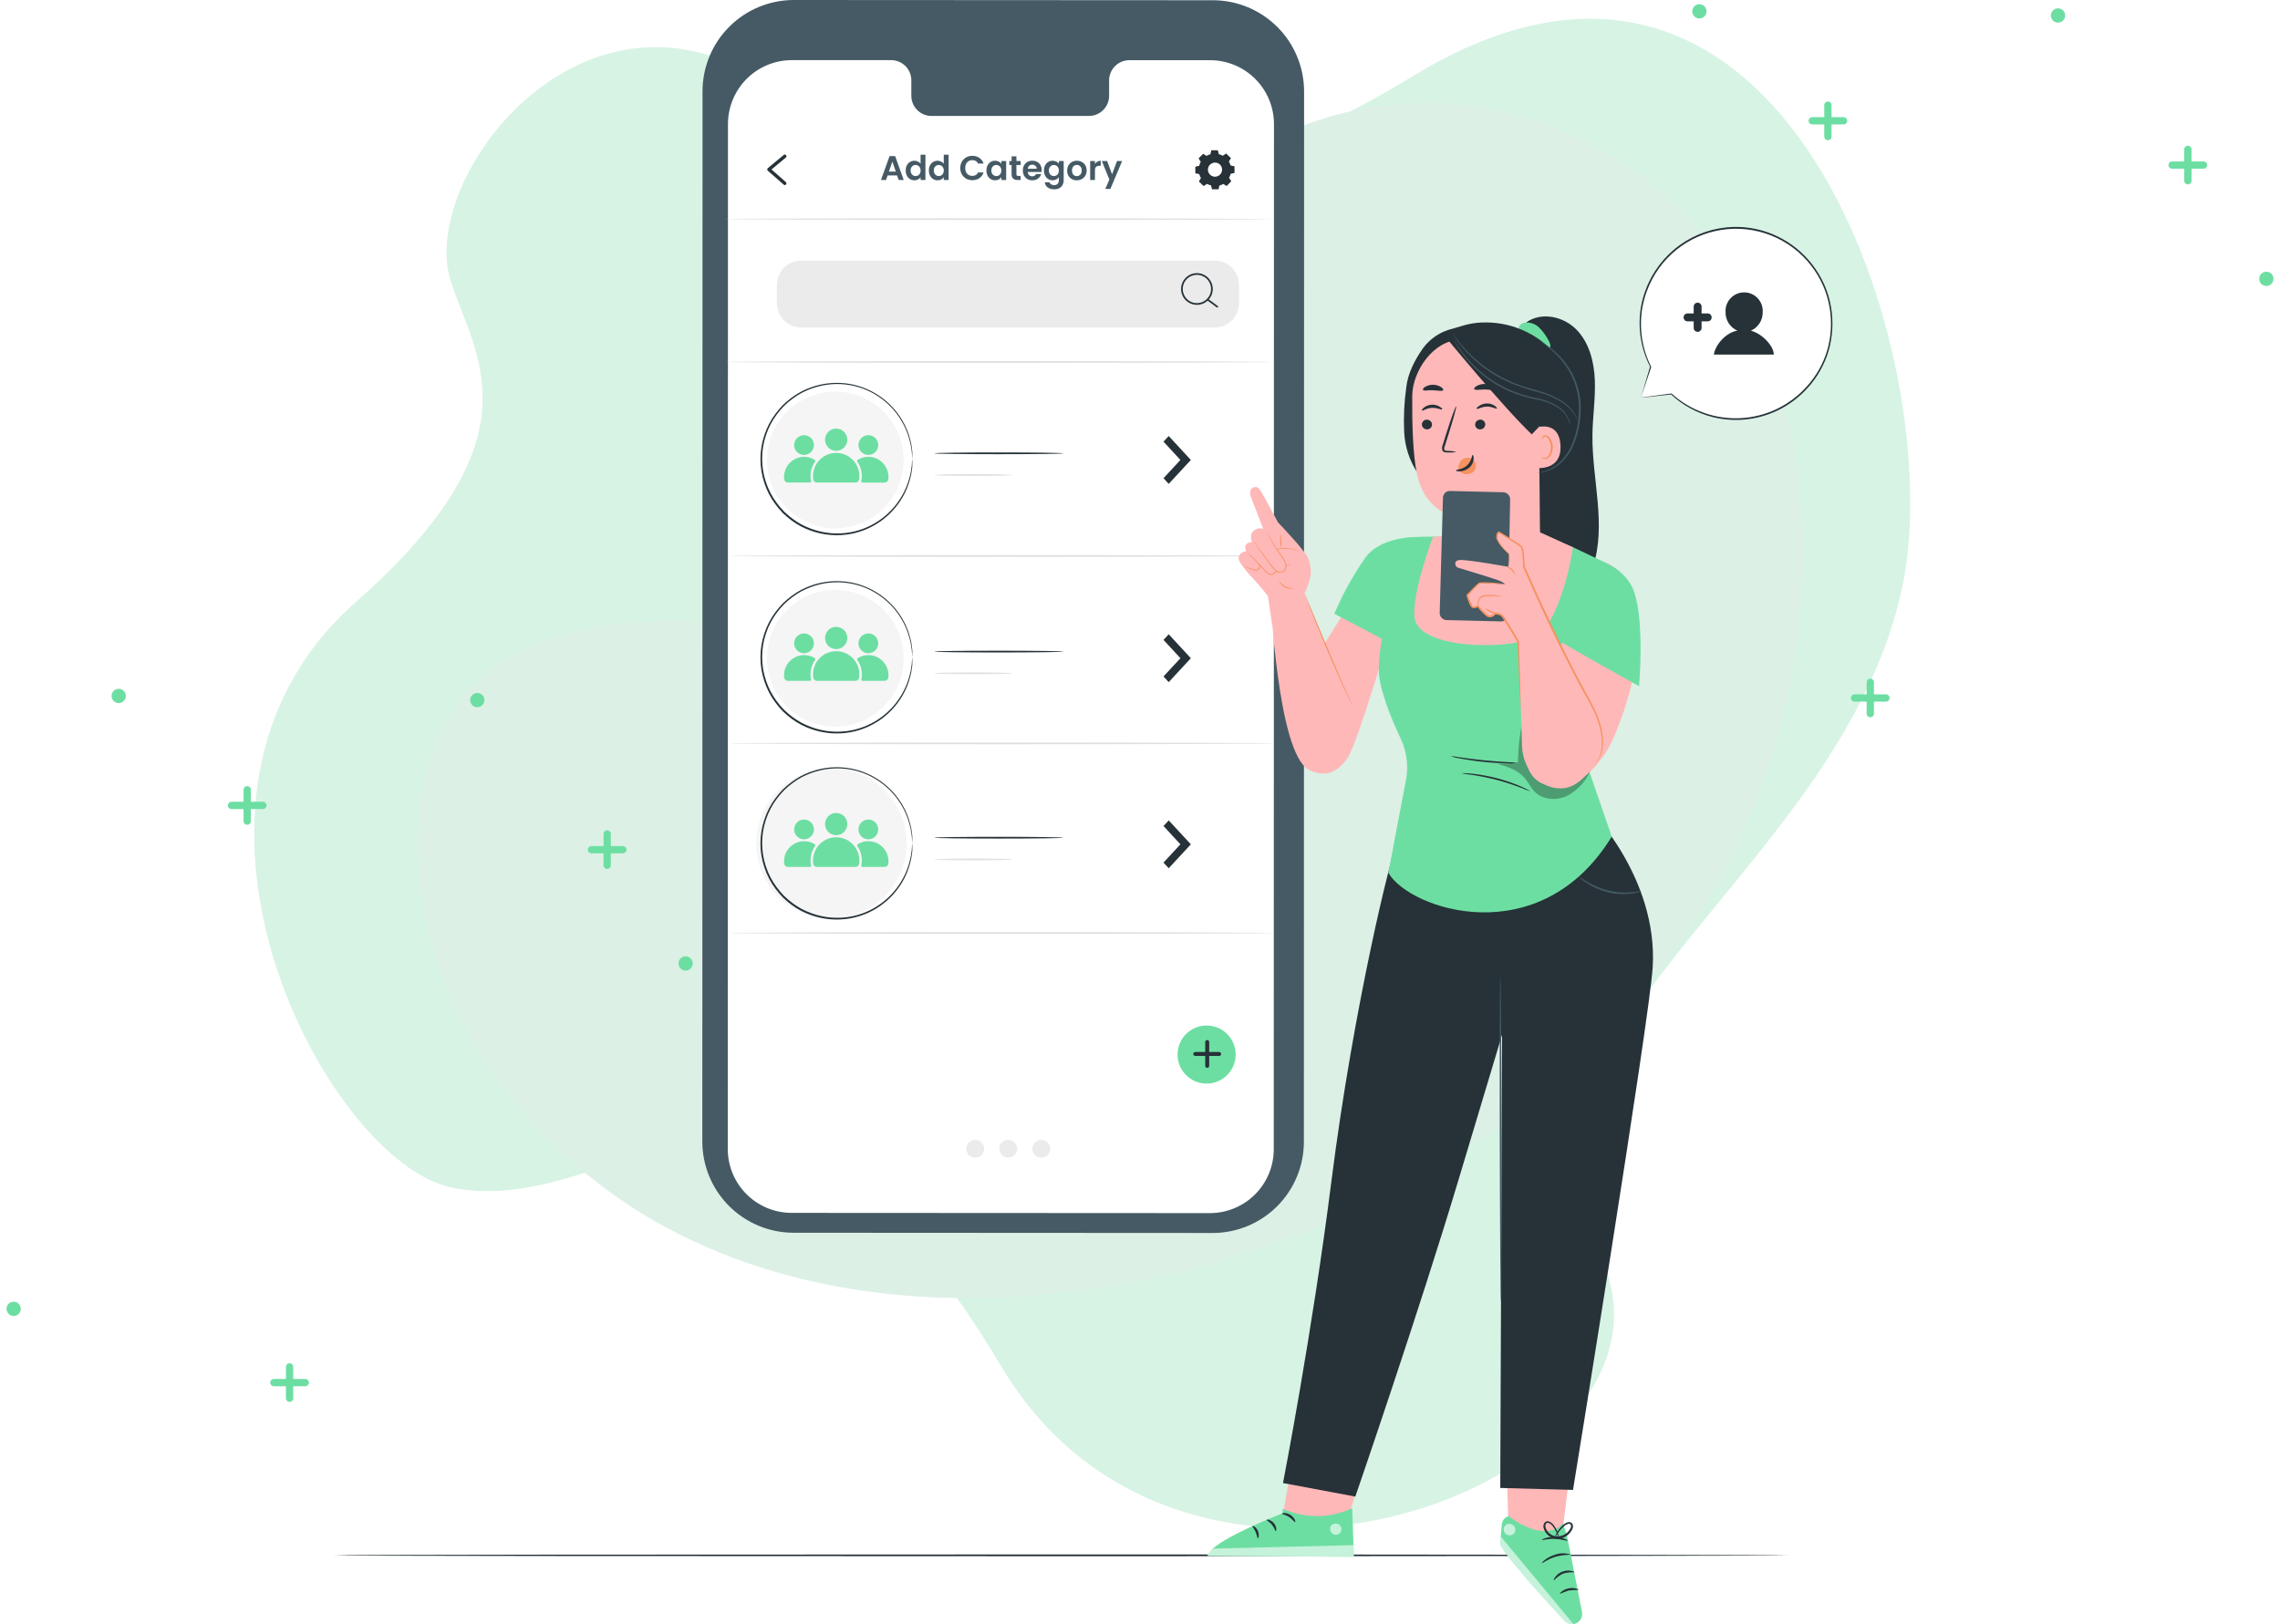 <svg width="313" height="223" viewBox="0 0 313 223" fill="none" xmlns="http://www.w3.org/2000/svg">
<path d="M109.641 14.74C109.641 14.74 136.434 45.456 194.119 10.361C245.348 -20.807 267.297 49.669 261.269 79.991C253.459 119.271 203.713 141.684 219.361 171.789C235.01 201.894 163.59 231.451 137.478 187.65C104.995 133.164 85.915 168.011 61.99 163.052C44.82 159.493 18.409 109.523 48.793 82.716C74.361 60.158 65.273 49.029 61.901 38.673C57.037 23.736 82.674 -8.756 109.641 14.74Z" fill="#D7F3E4"/>
<path d="M239.431 40.391L238.29 38.514C228.659 22.645 211.251 13.08 192.895 14.244C190.529 14.385 188.176 14.698 185.855 15.183C169.165 18.773 154.658 31.394 148.641 47.558C145.102 57.062 144.111 68.007 137.376 75.555C128.632 85.373 113.792 85.683 100.739 85.275C87.686 84.867 72.836 85.214 64.13 95.075C58.709 101.247 56.991 110.028 57.414 118.275C58.578 140.17 73.841 159.741 93.234 169.471C112.628 179.2 135.475 180.069 156.704 175.793C186.446 169.795 214.729 153.33 231.729 127.92C248.729 102.509 253.033 67.839 239.431 40.391Z" fill="#DCF0E5"/>
<path d="M245.497 213.553C245.497 213.623 200.811 213.675 145.7 213.675C90.589 213.675 45.894 213.637 45.894 213.553C45.894 213.468 90.571 213.431 145.7 213.431C200.83 213.431 245.497 213.501 245.497 213.553Z" fill="#263238"/>
<path d="M166.461 169.293L108.938 169.26C105.616 169.258 102.431 167.937 100.083 165.587C97.735 163.237 96.416 160.051 96.416 156.729L96.444 12.527C96.445 10.881 96.769 9.252 97.4 7.732C98.03 6.211 98.954 4.83 100.118 3.667C101.282 2.504 102.664 1.581 104.184 0.952C105.705 0.323 107.335 -0.001 108.98 8.79336e-07L166.504 0.033C169.826 0.035 173.011 1.357 175.359 3.707C177.707 6.056 179.026 9.242 179.026 12.564L178.998 156.766C178.997 158.412 178.672 160.042 178.042 161.562C177.412 163.082 176.488 164.463 175.324 165.626C174.16 166.789 172.778 167.712 171.257 168.341C169.737 168.97 168.107 169.294 166.461 169.293Z" fill="#455A64"/>
<path d="M166.119 8.265H154.967C154.236 8.283 153.541 8.588 153.033 9.116C152.526 9.643 152.248 10.35 152.259 11.081V13.104C152.272 13.836 151.994 14.543 151.486 15.071C150.979 15.599 150.283 15.904 149.551 15.92H127.816C127.084 15.904 126.388 15.599 125.88 15.071C125.373 14.543 125.095 13.836 125.107 13.104V11.072C125.119 10.34 124.841 9.634 124.333 9.106C123.826 8.579 123.131 8.273 122.399 8.256H108.718C106.394 8.253 104.164 9.173 102.517 10.813C100.871 12.454 99.943 14.68 99.936 17.005L99.908 157.757C99.908 160.083 100.832 162.314 102.476 163.96C104.119 165.605 106.349 166.531 108.676 166.534L166.081 166.566C167.234 166.568 168.376 166.342 169.441 165.901C170.507 165.461 171.475 164.815 172.29 164.001C173.106 163.186 173.753 162.218 174.194 161.153C174.636 160.089 174.863 158.947 174.863 157.794L174.891 17.042C174.892 15.89 174.665 14.748 174.225 13.684C173.784 12.619 173.138 11.651 172.323 10.836C171.509 10.021 170.542 9.375 169.477 8.933C168.412 8.492 167.271 8.265 166.119 8.265Z" fill="white"/>
<path d="M107.746 25.415C107.688 25.415 107.633 25.394 107.591 25.354L105.404 23.439C105.378 23.417 105.358 23.39 105.345 23.359C105.332 23.328 105.326 23.294 105.329 23.261C105.328 23.228 105.335 23.195 105.349 23.165C105.363 23.135 105.383 23.109 105.408 23.087L107.596 21.271C107.642 21.234 107.702 21.217 107.761 21.223C107.821 21.229 107.875 21.258 107.914 21.304C107.952 21.349 107.971 21.408 107.967 21.468C107.963 21.527 107.936 21.583 107.891 21.623L105.911 23.27L107.896 25.012C107.939 25.055 107.963 25.113 107.963 25.174C107.963 25.234 107.939 25.292 107.896 25.335C107.858 25.381 107.804 25.409 107.746 25.415Z" fill="#263238"/>
<path d="M123.154 24.089H121.849L121.633 24.713H120.943L122.121 21.432H122.886L124.064 24.713H123.37L123.154 24.089ZM122.976 23.563L122.502 22.192L122.028 23.563H122.976ZM124.336 23.403C124.336 23.141 124.387 22.907 124.491 22.704C124.597 22.501 124.741 22.344 124.923 22.235C125.104 22.125 125.306 22.07 125.528 22.07C125.697 22.07 125.858 22.108 126.011 22.183C126.165 22.255 126.287 22.352 126.378 22.474V21.24H127.044V24.713H126.378V24.328C126.296 24.456 126.182 24.56 126.035 24.638C125.888 24.716 125.717 24.755 125.523 24.755C125.304 24.755 125.104 24.699 124.923 24.586C124.741 24.474 124.597 24.316 124.491 24.112C124.387 23.906 124.336 23.669 124.336 23.403ZM126.382 23.413C126.382 23.253 126.351 23.117 126.288 23.005C126.226 22.889 126.141 22.801 126.035 22.742C125.929 22.679 125.814 22.648 125.692 22.648C125.57 22.648 125.458 22.677 125.354 22.737C125.251 22.796 125.167 22.884 125.101 23C125.038 23.112 125.007 23.247 125.007 23.403C125.007 23.56 125.038 23.698 125.101 23.816C125.167 23.932 125.251 24.021 125.354 24.084C125.461 24.146 125.573 24.178 125.692 24.178C125.814 24.178 125.929 24.148 126.035 24.089C126.141 24.026 126.226 23.939 126.288 23.826C126.351 23.71 126.382 23.572 126.382 23.413ZM127.517 23.403C127.517 23.141 127.568 22.907 127.672 22.704C127.778 22.501 127.922 22.344 128.103 22.235C128.285 22.125 128.487 22.07 128.709 22.07C128.878 22.07 129.039 22.108 129.192 22.183C129.346 22.255 129.468 22.352 129.558 22.474V21.24H130.225V24.713H129.558V24.328C129.477 24.456 129.363 24.56 129.216 24.638C129.069 24.716 128.898 24.755 128.704 24.755C128.485 24.755 128.285 24.699 128.103 24.586C127.922 24.474 127.778 24.316 127.672 24.112C127.568 23.906 127.517 23.669 127.517 23.403ZM129.563 23.413C129.563 23.253 129.532 23.117 129.469 23.005C129.407 22.889 129.322 22.801 129.216 22.742C129.109 22.679 128.995 22.648 128.873 22.648C128.751 22.648 128.639 22.677 128.535 22.737C128.432 22.796 128.348 22.884 128.282 23C128.219 23.112 128.188 23.247 128.188 23.403C128.188 23.56 128.219 23.698 128.282 23.816C128.348 23.932 128.432 24.021 128.535 24.084C128.642 24.146 128.754 24.178 128.873 24.178C128.995 24.178 129.109 24.148 129.216 24.089C129.322 24.026 129.407 23.939 129.469 23.826C129.532 23.71 129.563 23.572 129.563 23.413ZM131.825 23.07C131.825 22.748 131.897 22.46 132.041 22.207C132.188 21.95 132.387 21.751 132.637 21.61C132.891 21.467 133.174 21.395 133.487 21.395C133.853 21.395 134.174 21.488 134.449 21.676C134.724 21.864 134.917 22.124 135.026 22.455H134.271C134.196 22.299 134.089 22.181 133.952 22.103C133.817 22.025 133.661 21.986 133.482 21.986C133.291 21.986 133.121 22.031 132.971 22.122C132.824 22.21 132.708 22.335 132.623 22.498C132.542 22.66 132.501 22.851 132.501 23.07C132.501 23.286 132.542 23.477 132.623 23.643C132.708 23.805 132.824 23.932 132.971 24.023C133.121 24.111 133.291 24.154 133.482 24.154C133.661 24.154 133.817 24.115 133.952 24.037C134.089 23.956 134.196 23.837 134.271 23.68H135.026C134.917 24.015 134.724 24.276 134.449 24.464C134.177 24.649 133.856 24.741 133.487 24.741C133.174 24.741 132.891 24.671 132.637 24.53C132.387 24.386 132.188 24.187 132.041 23.934C131.897 23.68 131.825 23.392 131.825 23.07ZM135.419 23.403C135.419 23.141 135.47 22.907 135.574 22.704C135.68 22.501 135.822 22.344 136.001 22.235C136.182 22.125 136.384 22.07 136.606 22.07C136.8 22.07 136.969 22.11 137.113 22.188C137.26 22.266 137.377 22.365 137.465 22.483V22.113H138.127V24.713H137.465V24.333C137.381 24.455 137.263 24.556 137.113 24.638C136.966 24.716 136.795 24.755 136.601 24.755C136.382 24.755 136.182 24.699 136.001 24.586C135.822 24.474 135.68 24.316 135.574 24.112C135.47 23.906 135.419 23.669 135.419 23.403ZM137.465 23.413C137.465 23.253 137.434 23.117 137.371 23.005C137.309 22.889 137.224 22.801 137.118 22.742C137.011 22.679 136.897 22.648 136.775 22.648C136.653 22.648 136.54 22.677 136.437 22.737C136.334 22.796 136.249 22.884 136.184 23C136.121 23.112 136.09 23.247 136.09 23.403C136.09 23.56 136.121 23.698 136.184 23.816C136.249 23.932 136.334 24.021 136.437 24.084C136.544 24.146 136.656 24.178 136.775 24.178C136.897 24.178 137.011 24.148 137.118 24.089C137.224 24.026 137.309 23.939 137.371 23.826C137.434 23.71 137.465 23.572 137.465 23.413ZM139.534 22.652V23.91C139.534 23.998 139.554 24.062 139.595 24.103C139.638 24.14 139.71 24.159 139.811 24.159H140.116V24.713H139.703C139.149 24.713 138.872 24.444 138.872 23.906V22.652H138.562V22.113H138.872V21.47H139.534V22.113H140.116V22.652H139.534ZM143.005 23.357C143.005 23.45 142.999 23.535 142.987 23.61H141.086C141.101 23.798 141.167 23.945 141.283 24.051C141.399 24.157 141.541 24.211 141.71 24.211C141.954 24.211 142.128 24.106 142.231 23.896H142.94C142.865 24.146 142.721 24.353 142.508 24.516C142.295 24.675 142.034 24.755 141.724 24.755C141.474 24.755 141.248 24.7 141.048 24.591C140.851 24.478 140.696 24.32 140.583 24.117C140.474 23.913 140.419 23.679 140.419 23.413C140.419 23.144 140.474 22.907 140.583 22.704C140.693 22.501 140.846 22.344 141.043 22.235C141.241 22.125 141.467 22.07 141.724 22.07C141.971 22.07 142.192 22.124 142.386 22.23C142.583 22.336 142.735 22.488 142.841 22.685C142.951 22.879 143.005 23.103 143.005 23.357ZM142.325 23.169C142.322 23 142.261 22.865 142.142 22.765C142.023 22.662 141.877 22.61 141.705 22.61C141.543 22.61 141.405 22.66 141.292 22.76C141.183 22.857 141.115 22.994 141.09 23.169H142.325ZM144.503 22.07C144.697 22.07 144.868 22.11 145.015 22.188C145.162 22.263 145.278 22.361 145.362 22.483V22.113H146.024V24.732C146.024 24.973 145.976 25.187 145.879 25.375C145.782 25.566 145.636 25.716 145.442 25.825C145.248 25.938 145.013 25.994 144.738 25.994C144.369 25.994 144.065 25.908 143.828 25.736C143.593 25.564 143.46 25.329 143.429 25.032H144.081C144.115 25.151 144.189 25.245 144.302 25.314C144.417 25.386 144.557 25.422 144.719 25.422C144.91 25.422 145.065 25.364 145.184 25.248C145.303 25.135 145.362 24.963 145.362 24.732V24.328C145.278 24.45 145.161 24.552 145.01 24.633C144.863 24.715 144.694 24.755 144.503 24.755C144.284 24.755 144.084 24.699 143.903 24.586C143.721 24.474 143.577 24.316 143.471 24.112C143.368 23.906 143.316 23.669 143.316 23.403C143.316 23.141 143.368 22.907 143.471 22.704C143.577 22.501 143.72 22.344 143.898 22.235C144.079 22.125 144.281 22.07 144.503 22.07ZM145.362 23.413C145.362 23.253 145.331 23.117 145.268 23.005C145.206 22.889 145.121 22.801 145.015 22.742C144.909 22.679 144.794 22.648 144.672 22.648C144.55 22.648 144.438 22.677 144.334 22.737C144.231 22.796 144.147 22.884 144.081 23C144.018 23.112 143.987 23.247 143.987 23.403C143.987 23.56 144.018 23.698 144.081 23.816C144.147 23.932 144.231 24.021 144.334 24.084C144.441 24.146 144.553 24.178 144.672 24.178C144.794 24.178 144.909 24.148 145.015 24.089C145.121 24.026 145.206 23.939 145.268 23.826C145.331 23.71 145.362 23.572 145.362 23.413ZM147.82 24.755C147.57 24.755 147.345 24.7 147.145 24.591C146.944 24.478 146.786 24.32 146.671 24.117C146.558 23.913 146.502 23.679 146.502 23.413C146.502 23.147 146.559 22.912 146.675 22.709C146.794 22.505 146.955 22.349 147.159 22.239C147.362 22.127 147.589 22.07 147.839 22.07C148.09 22.07 148.316 22.127 148.52 22.239C148.723 22.349 148.883 22.505 148.999 22.709C149.117 22.912 149.177 23.147 149.177 23.413C149.177 23.679 149.116 23.913 148.994 24.117C148.875 24.32 148.712 24.478 148.506 24.591C148.302 24.7 148.074 24.755 147.82 24.755ZM147.82 24.183C147.939 24.183 148.05 24.154 148.154 24.098C148.26 24.039 148.345 23.951 148.407 23.835C148.47 23.719 148.501 23.579 148.501 23.413C148.501 23.166 148.435 22.976 148.304 22.845C148.176 22.71 148.018 22.643 147.83 22.643C147.642 22.643 147.484 22.71 147.356 22.845C147.231 22.976 147.168 23.166 147.168 23.413C147.168 23.66 147.229 23.851 147.351 23.985C147.476 24.117 147.633 24.183 147.82 24.183ZM150.316 22.516C150.4 22.379 150.51 22.271 150.644 22.192C150.782 22.114 150.939 22.075 151.114 22.075V22.765H150.94C150.734 22.765 150.577 22.814 150.471 22.911C150.368 23.008 150.316 23.177 150.316 23.418V24.713H149.659V22.113H150.316V22.516ZM154.044 22.113L152.434 25.943H151.735L152.298 24.647L151.256 22.113H151.993L152.664 23.929L153.345 22.113H154.044Z" fill="#455A64"/>
<path d="M174.548 30.085C174.548 30.151 157.76 30.207 137.057 30.207C116.354 30.207 99.565 30.151 99.565 30.085C99.565 30.019 116.349 29.963 137.057 29.963C157.764 29.963 174.548 30.038 174.548 30.085Z" fill="#E0E0E0"/>
<path d="M174.548 49.699C174.548 49.77 157.76 49.821 137.057 49.821C116.354 49.821 99.565 49.77 99.565 49.699C99.565 49.629 116.349 49.577 137.057 49.577C157.764 49.577 174.548 49.633 174.548 49.699Z" fill="#E0E0E0"/>
<path d="M175.012 76.335C175.012 76.4 158.224 76.457 137.521 76.457C116.818 76.457 100.029 76.4 100.029 76.335C100.029 76.269 116.813 76.208 137.521 76.208C158.228 76.208 175.012 76.264 175.012 76.335Z" fill="#E0E0E0"/>
<path d="M175.024 102.073C175.024 102.139 158.235 102.195 137.532 102.195C116.83 102.195 100.041 102.139 100.041 102.073C100.041 102.007 116.82 101.951 137.532 101.951C158.245 101.951 175.024 102.007 175.024 102.073Z" fill="#E0E0E0"/>
<path d="M175.024 128.103C175.024 128.168 158.235 128.225 137.532 128.225C116.83 128.225 100.041 128.168 100.041 128.103C100.041 128.037 116.82 127.98 137.532 127.98C158.245 127.98 175.024 128.037 175.024 128.103Z" fill="#E0E0E0"/>
<path d="M166.767 35.779H109.981C108.143 35.779 106.653 37.269 106.653 39.107V41.637C106.653 43.475 108.143 44.964 109.981 44.964H166.767C168.605 44.964 170.095 43.475 170.095 41.637V39.107C170.095 37.269 168.605 35.779 166.767 35.779Z" fill="#EBEBEB"/>
<path d="M164.312 41.856C163.881 41.856 163.46 41.729 163.102 41.489C162.744 41.25 162.464 40.91 162.3 40.512C162.135 40.114 162.092 39.676 162.176 39.254C162.26 38.831 162.467 38.443 162.772 38.139C163.076 37.834 163.464 37.627 163.887 37.543C164.309 37.459 164.747 37.502 165.145 37.667C165.543 37.832 165.883 38.111 166.122 38.469C166.362 38.827 166.489 39.248 166.489 39.679C166.489 40.256 166.26 40.81 165.851 41.219C165.443 41.627 164.889 41.856 164.312 41.856ZM164.312 37.736C163.927 37.736 163.552 37.85 163.232 38.063C162.912 38.277 162.663 38.58 162.516 38.935C162.369 39.29 162.331 39.681 162.406 40.058C162.481 40.435 162.666 40.781 162.938 41.053C163.209 41.325 163.556 41.51 163.932 41.584C164.309 41.66 164.7 41.621 165.055 41.474C165.41 41.327 165.714 41.078 165.927 40.758C166.141 40.439 166.255 40.063 166.255 39.679C166.255 39.163 166.05 38.669 165.686 38.305C165.321 37.94 164.827 37.736 164.312 37.736Z" fill="#263238"/>
<path d="M167.11 42.213C167.088 42.219 167.066 42.219 167.044 42.213L165.716 41.232C165.704 41.222 165.693 41.211 165.685 41.198C165.677 41.184 165.672 41.17 165.67 41.154C165.668 41.139 165.669 41.124 165.673 41.109C165.676 41.094 165.683 41.08 165.692 41.067C165.702 41.055 165.713 41.045 165.727 41.037C165.74 41.029 165.754 41.024 165.77 41.022C165.785 41.02 165.8 41.02 165.815 41.024C165.83 41.028 165.844 41.035 165.857 41.044L167.18 42.025C167.193 42.034 167.204 42.045 167.212 42.058C167.22 42.071 167.226 42.086 167.229 42.101C167.231 42.117 167.231 42.132 167.227 42.147C167.224 42.162 167.217 42.177 167.208 42.189C167.194 42.199 167.178 42.207 167.161 42.211C167.145 42.215 167.127 42.215 167.11 42.213Z" fill="#263238"/>
<path d="M154.822 142.141C154.801 142.142 154.78 142.138 154.76 142.131C154.74 142.123 154.722 142.111 154.707 142.096C154.691 142.081 154.679 142.064 154.671 142.044C154.662 142.024 154.658 142.003 154.658 141.982V141.123C154.665 141.085 154.685 141.05 154.714 141.025C154.744 141 154.781 140.986 154.82 140.986C154.859 140.986 154.896 141 154.926 141.025C154.956 141.05 154.976 141.085 154.982 141.123V141.982C154.982 142.024 154.965 142.065 154.935 142.095C154.905 142.125 154.865 142.141 154.822 142.141Z" fill="white"/>
<path d="M133.88 158.954C134.557 158.954 135.105 158.405 135.105 157.729C135.105 157.052 134.557 156.504 133.88 156.504C133.204 156.504 132.655 157.052 132.655 157.729C132.655 158.405 133.204 158.954 133.88 158.954Z" fill="#EBEBEB"/>
<path d="M138.413 158.954C139.09 158.954 139.638 158.405 139.638 157.729C139.638 157.052 139.09 156.504 138.413 156.504C137.737 156.504 137.188 157.052 137.188 157.729C137.188 158.405 137.737 158.954 138.413 158.954Z" fill="#EBEBEB"/>
<path d="M142.948 158.954C143.624 158.954 144.173 158.405 144.173 157.729C144.173 157.052 143.624 156.504 142.948 156.504C142.271 156.504 141.723 157.052 141.723 157.729C141.723 158.405 142.271 158.954 142.948 158.954Z" fill="#EBEBEB"/>
<path d="M165.63 21.406C165.802 21.306 165.984 21.227 166.175 21.172L166.283 20.637H167.189L167.315 21.167C167.508 21.213 167.692 21.286 167.865 21.383L168.334 21.083L168.986 21.712L168.705 22.181C168.805 22.352 168.884 22.535 168.939 22.725L169.474 22.833V23.739L168.944 23.866C168.898 24.058 168.825 24.243 168.728 24.415L169.029 24.884L168.4 25.537L167.93 25.255C167.76 25.355 167.579 25.433 167.391 25.49L167.287 25.992H166.381L166.255 25.462C166.062 25.416 165.878 25.343 165.706 25.246L165.236 25.546L164.584 24.917L164.865 24.448C164.765 24.277 164.686 24.094 164.631 23.903L164.096 23.795V22.89L164.626 22.763C164.672 22.571 164.745 22.386 164.842 22.214L164.542 21.744L165.166 21.12L165.635 21.402L165.63 21.406ZM166.1 22.613C165.966 22.751 165.876 22.925 165.841 23.114C165.807 23.304 165.829 23.499 165.905 23.675C165.982 23.852 166.109 24.002 166.27 24.106C166.432 24.21 166.621 24.264 166.813 24.261C167.006 24.258 167.193 24.197 167.351 24.088C167.509 23.978 167.631 23.824 167.701 23.645C167.771 23.466 167.787 23.27 167.746 23.082C167.705 22.894 167.609 22.723 167.47 22.589C167.286 22.415 167.041 22.321 166.787 22.325C166.534 22.329 166.292 22.433 166.114 22.613H166.1Z" fill="#263238"/>
<path d="M109.727 98.092C109.727 98.092 109.727 97.731 109.727 97.29C109.727 96.849 109.727 96.482 109.727 96.482C109.727 96.482 109.727 96.844 109.727 97.29C109.727 97.736 109.736 98.092 109.727 98.092Z" fill="#263238"/>
<path d="M121.431 123.095C125.462 119.064 125.462 112.529 121.431 108.499C117.401 104.468 110.866 104.468 106.835 108.499C102.805 112.529 102.805 119.064 106.835 123.095C110.866 127.125 117.401 127.125 121.431 123.095Z" fill="#F5F5F5"/>
<path d="M225.273 54.623L229.436 54.111C231.853 56.329 235.013 57.562 238.294 57.569C241.574 57.575 244.739 56.354 247.165 54.146C249.591 51.938 251.104 48.902 251.406 45.635C251.707 42.368 250.776 39.107 248.795 36.492C246.814 33.877 243.927 32.097 240.7 31.503C237.474 30.908 234.142 31.542 231.359 33.28C228.576 35.017 226.544 37.733 225.662 40.893C224.78 44.053 225.111 47.428 226.591 50.356L225.273 54.623Z" fill="white"/>
<path d="M225.273 54.623C225.273 54.623 225.273 54.534 225.344 54.355L225.583 53.539C225.804 52.802 226.123 51.722 226.522 50.324C226.524 50.317 226.527 50.311 226.532 50.306C226.536 50.301 226.542 50.297 226.548 50.293C226.554 50.29 226.561 50.289 226.567 50.288C226.574 50.288 226.581 50.288 226.588 50.291C226.595 50.288 226.603 50.288 226.611 50.291L226.527 50.352C225.521 48.386 225.027 46.199 225.09 43.992C225.129 42.571 225.403 41.165 225.902 39.834C226.82 37.345 228.462 35.188 230.617 33.641C232.772 32.094 235.341 31.228 237.993 31.155C240.071 31.11 242.13 31.554 244.005 32.451C245.88 33.348 247.518 34.672 248.788 36.318C250.113 38.018 250.998 40.019 251.364 42.143C251.711 44.167 251.592 46.244 251.017 48.216C250.458 50.069 249.496 51.776 248.201 53.215C247.012 54.547 245.567 55.628 243.953 56.392C241.194 57.694 238.07 58.001 235.111 57.261C232.975 56.723 231.01 55.654 229.399 54.154H229.441L226.32 54.505L225.532 54.59H225.273L225.55 54.548L226.353 54.44L229.427 54.027C229.441 54.021 229.456 54.021 229.469 54.027C230.752 55.193 232.254 56.093 233.887 56.675C235.521 57.256 237.254 57.507 238.985 57.413C240.716 57.319 242.412 56.883 243.973 56.128C245.534 55.373 246.93 54.316 248.079 53.018C249.341 51.614 250.28 49.951 250.829 48.146C251.395 46.209 251.509 44.168 251.163 42.18C250.802 40.097 249.933 38.135 248.633 36.468C247.21 34.628 245.321 33.203 243.162 32.339C241.003 31.476 238.651 31.206 236.352 31.558C234.053 31.91 231.891 32.871 230.089 34.341C228.286 35.811 226.911 37.737 226.104 39.918C225.607 41.23 225.328 42.614 225.278 44.016C225.203 46.2 225.674 48.368 226.649 50.324C226.657 50.333 226.662 50.346 226.662 50.359C226.662 50.372 226.657 50.384 226.649 50.394C226.639 50.402 226.628 50.406 226.616 50.406C226.604 50.406 226.592 50.402 226.583 50.394H226.677L225.635 53.506C225.517 53.862 225.428 54.135 225.367 54.327L225.273 54.623Z" fill="#263238"/>
<path d="M240.362 45.404C240.848 45.191 241.26 44.84 241.548 44.394C241.836 43.948 241.987 43.428 241.982 42.898C242.009 42.547 241.964 42.195 241.85 41.863C241.735 41.531 241.553 41.227 241.315 40.968C241.078 40.71 240.789 40.503 240.468 40.361C240.146 40.219 239.799 40.145 239.448 40.144C239.097 40.142 238.749 40.213 238.426 40.352C238.104 40.491 237.813 40.695 237.573 40.951C237.333 41.207 237.148 41.51 237.031 41.841C236.913 42.172 236.865 42.524 236.889 42.874C236.879 43.409 237.028 43.935 237.317 44.386C237.606 44.836 238.022 45.19 238.513 45.404C236.913 45.639 235.448 47.403 235.279 48.689H243.512C243.512 47.549 241.972 45.831 240.362 45.404Z" fill="#263238"/>
<path d="M233.05 45.564C232.979 45.564 232.908 45.55 232.842 45.522C232.776 45.495 232.717 45.455 232.667 45.404C232.616 45.353 232.577 45.293 232.55 45.227C232.523 45.161 232.51 45.091 232.51 45.019V42.152C232.503 42.076 232.512 42 232.536 41.928C232.56 41.856 232.599 41.79 232.65 41.734C232.701 41.678 232.763 41.634 232.832 41.603C232.902 41.572 232.977 41.557 233.052 41.557C233.128 41.557 233.203 41.572 233.272 41.603C233.342 41.634 233.404 41.678 233.455 41.734C233.506 41.79 233.544 41.856 233.569 41.928C233.593 42 233.601 42.076 233.594 42.152V45.019C233.594 45.164 233.537 45.302 233.435 45.404C233.333 45.506 233.194 45.564 233.05 45.564Z" fill="#263238"/>
<path d="M234.486 44.118H231.614C231.479 44.106 231.353 44.043 231.262 43.943C231.171 43.843 231.12 43.712 231.12 43.576C231.12 43.441 231.171 43.31 231.262 43.21C231.353 43.109 231.479 43.047 231.614 43.034H234.486C234.622 43.047 234.747 43.109 234.838 43.21C234.93 43.31 234.98 43.441 234.98 43.576C234.98 43.712 234.93 43.843 234.838 43.943C234.747 44.043 234.622 44.106 234.486 44.118Z" fill="#263238"/>
<path d="M218.611 59.743C218.639 57.227 219.038 54.721 218.939 52.205C218.841 49.689 218.184 47.075 216.428 45.268C214.673 43.461 211.632 42.781 209.576 44.235L209.158 46.376L211.58 75.475C211.688 76.747 211.801 78.057 212.383 79.197C212.965 80.338 214.124 81.276 215.401 81.201C217.071 81.098 218.165 79.404 218.686 77.812C220.568 72.049 218.54 65.807 218.611 59.743Z" fill="#263238"/>
<path d="M212.56 46.7C212.227 46.06 211.796 45.476 211.284 44.968C211.025 44.715 210.713 44.524 210.37 44.409C210.027 44.295 209.662 44.259 209.303 44.306C209.134 44.326 208.973 44.389 208.836 44.489C208.699 44.59 208.589 44.724 208.519 44.879C208.407 45.198 208.646 45.625 208.989 45.597L209.059 45.658C209.816 46.324 210.583 46.977 211.359 47.615C211.546 47.786 211.764 47.92 212.002 48.009C212.121 48.053 212.25 48.063 212.373 48.036C212.497 48.01 212.611 47.948 212.701 47.859C212.978 47.549 212.772 47.061 212.56 46.7Z" fill="#6DDEA2"/>
<path d="M213.982 49.168C212.816 47.667 211.326 46.447 209.624 45.6C207.922 44.753 206.051 44.299 204.15 44.273C201.916 44.24 200.991 44.7 199.386 45.137C197.774 45.521 196.35 46.462 195.363 47.793C194.228 49.413 193.27 51.224 193.054 53.191C192.77 55.203 192.673 57.238 192.763 59.269C192.852 61.311 193.501 63.289 194.641 64.985L199.803 65.882C202.648 65.976 205.539 66.07 208.313 65.412C211.087 64.755 213.781 63.268 215.268 60.836C217.348 57.467 216.489 52.233 213.982 49.168Z" fill="#263238"/>
<path d="M199.814 74.246C199.852 72.439 199.894 70.96 199.894 70.96C199.894 70.96 195.67 70.491 194.525 65.108C193.948 62.428 193.84 57.988 193.872 54.35C193.896 51.065 196.689 46.62 200.725 46.606L202.523 46.399L209.394 49.131C209.873 49.154 210.326 49.357 210.662 49.699C210.999 50.04 211.194 50.496 211.21 50.975L211.417 73.974L204.775 90.114L200.007 83.651L199.814 74.246Z" fill="#FFB8B8"/>
<path d="M202.61 63.83C202.566 63.553 202.425 63.302 202.211 63.121C202.016 62.958 201.774 62.862 201.52 62.848C201.266 62.833 201.014 62.901 200.803 63.042C200.581 63.212 200.409 63.438 200.304 63.697C200.199 63.956 200.165 64.239 200.206 64.515C200.324 64.682 200.476 64.822 200.653 64.924C200.83 65.026 201.026 65.088 201.23 65.107C201.292 65.112 201.355 65.112 201.417 65.107C201.739 65.105 202.049 64.983 202.286 64.764C202.405 64.642 202.496 64.495 202.552 64.333C202.608 64.172 202.627 64 202.61 63.83Z" fill="#F5925F"/>
<path d="M195.195 58.289C195.203 58.471 195.281 58.642 195.414 58.767C195.546 58.891 195.722 58.959 195.904 58.955C195.993 58.958 196.082 58.942 196.165 58.91C196.248 58.878 196.324 58.829 196.387 58.767C196.451 58.705 196.502 58.63 196.537 58.548C196.571 58.466 196.589 58.378 196.589 58.289C196.582 58.107 196.504 57.935 196.371 57.811C196.239 57.686 196.062 57.618 195.881 57.622C195.791 57.62 195.703 57.635 195.62 57.668C195.537 57.7 195.461 57.749 195.397 57.811C195.333 57.873 195.282 57.947 195.248 58.029C195.213 58.111 195.195 58.2 195.195 58.289Z" fill="#263238"/>
<path d="M195.209 56.373C195.298 56.458 195.805 56.04 196.556 56.002C197.307 55.965 197.875 56.308 197.964 56.209C198.053 56.111 197.903 56.007 197.654 55.848C197.318 55.637 196.924 55.538 196.528 55.566C196.139 55.586 195.766 55.729 195.463 55.974C195.233 56.167 195.162 56.322 195.209 56.373Z" fill="#263238"/>
<path d="M199.92 62.057C199.519 61.954 199.105 61.902 198.691 61.902C198.498 61.902 198.315 61.864 198.278 61.738C198.248 61.542 198.281 61.341 198.371 61.165L198.841 59.673C199.512 57.551 199.991 55.815 199.902 55.786C199.812 55.758 199.202 57.457 198.531 59.579C198.367 60.1 198.212 60.597 198.062 61.076C197.955 61.313 197.935 61.581 198.005 61.832C198.036 61.898 198.082 61.956 198.139 62.002C198.196 62.048 198.262 62.079 198.334 62.094C198.442 62.119 198.552 62.128 198.662 62.123C199.083 62.155 199.506 62.133 199.92 62.057Z" fill="#263238"/>
<path d="M199.891 70.965C202.453 70.861 204.935 70.048 207.063 68.618C207.063 68.618 205.331 72.49 199.863 72.284L199.891 70.965Z" fill="#F5925F"/>
<path d="M202.161 62.456C202.039 62.456 202.081 63.268 201.415 63.888C200.748 64.507 199.88 64.46 199.88 64.573C199.88 64.686 200.082 64.723 200.448 64.709C200.925 64.692 201.381 64.505 201.734 64.184C202.071 63.873 202.276 63.444 202.306 62.987C202.316 62.644 202.217 62.447 202.161 62.456Z" fill="#263238"/>
<path d="M195.355 53.542C195.491 53.721 196.059 53.542 196.735 53.585C197.41 53.627 197.974 53.749 198.114 53.585C198.175 53.5 198.091 53.322 197.847 53.153C197.515 52.946 197.132 52.834 196.741 52.829C196.349 52.824 195.964 52.926 195.627 53.125C195.383 53.284 195.298 53.458 195.355 53.542Z" fill="#263238"/>
<path d="M203.896 58.236C203.901 58.418 203.835 58.595 203.711 58.729C203.588 58.863 203.417 58.944 203.234 58.954C203.146 58.962 203.056 58.952 202.971 58.926C202.886 58.899 202.808 58.855 202.74 58.797C202.672 58.74 202.617 58.669 202.577 58.589C202.537 58.51 202.513 58.423 202.507 58.334C202.503 58.153 202.569 57.978 202.692 57.845C202.814 57.712 202.984 57.632 203.164 57.621C203.253 57.612 203.342 57.62 203.428 57.647C203.513 57.673 203.592 57.716 203.66 57.773C203.728 57.831 203.784 57.901 203.825 57.98C203.866 58.06 203.89 58.147 203.896 58.236Z" fill="#263238"/>
<path d="M205.488 56.105C205.404 56.195 204.868 55.814 204.118 55.828C203.367 55.843 202.822 56.232 202.738 56.138C202.653 56.044 202.785 55.932 203.019 55.753C203.341 55.523 203.726 55.397 204.122 55.392C204.513 55.384 204.896 55.501 205.216 55.725C205.45 55.899 205.53 56.063 205.488 56.105Z" fill="#263238"/>
<path d="M205.212 53.477C205.067 53.651 204.485 53.477 203.804 53.477C203.123 53.477 202.518 53.618 202.396 53.44C202.335 53.355 202.429 53.181 202.682 53.017C203.032 52.816 203.43 52.713 203.833 52.717C204.236 52.721 204.631 52.833 204.977 53.041C205.193 53.219 205.278 53.393 205.212 53.477Z" fill="#263238"/>
<path d="M210.278 60.117C210.255 59.709 210.673 58.709 211.067 58.644C212.128 58.423 214.057 58.4 214.221 61.112C214.451 64.816 210.682 64.281 210.668 64.177C210.654 64.074 210.349 61.511 210.278 60.117Z" fill="#FFB8B8"/>
<path d="M211.607 62.762C211.607 62.762 211.678 62.804 211.79 62.847C211.941 62.906 212.109 62.906 212.26 62.847C212.64 62.678 212.931 62.035 212.907 61.368C212.903 61.041 212.823 60.72 212.673 60.429C212.631 60.316 212.562 60.213 212.472 60.132C212.382 60.05 212.274 59.991 212.156 59.96C212.081 59.945 212.002 59.957 211.934 59.994C211.867 60.031 211.814 60.09 211.786 60.162C211.743 60.265 211.786 60.34 211.748 60.345C211.711 60.35 211.668 60.289 211.687 60.134C211.7 60.041 211.747 59.956 211.819 59.894C211.866 59.852 211.922 59.82 211.982 59.8C212.043 59.779 212.107 59.772 212.171 59.777C212.325 59.798 212.471 59.859 212.595 59.952C212.719 60.046 212.817 60.17 212.879 60.312C213.058 60.623 213.156 60.973 213.166 61.331C213.189 62.077 212.851 62.8 212.325 62.987C212.228 63.023 212.124 63.035 212.02 63.025C211.917 63.014 211.818 62.981 211.729 62.926C211.621 62.851 211.598 62.767 211.607 62.762Z" fill="#F5925F"/>
<path d="M211.218 58.668L210.279 59.644C206.21 55.754 198.269 46.033 198.71 46.587C200.564 45.895 202.562 45.679 204.521 45.958C207.543 46.474 213.274 47.986 213.189 51.553C213.105 55.12 211.218 58.668 211.218 58.668Z" fill="#263238"/>
<path d="M216.604 57.838C216.598 57.764 216.578 57.693 216.547 57.627C216.482 57.423 216.397 57.227 216.294 57.04C215.914 56.353 215.386 55.758 214.75 55.298C213.803 54.624 212.747 54.117 211.629 53.801C210.39 53.393 208.991 53.083 207.62 52.492C206.325 51.952 205.096 51.264 203.96 50.441C203.032 49.769 202.168 49.013 201.378 48.183C200.845 47.622 200.345 47.029 199.881 46.409L199.51 45.898C199.471 45.837 199.425 45.78 199.374 45.728C199.374 45.728 199.402 45.799 199.477 45.921C199.552 46.043 199.665 46.226 199.825 46.451C200.265 47.094 200.752 47.704 201.28 48.277C202.065 49.126 202.927 49.899 203.856 50.586C205.002 51.423 206.241 52.123 207.55 52.67C208.869 53.172 210.213 53.604 211.577 53.965C212.68 54.27 213.724 54.757 214.665 55.406C215.297 55.85 215.83 56.419 216.233 57.077C216.505 57.551 216.571 57.847 216.604 57.838Z" fill="#455A64"/>
<path d="M215.527 58.424C215.537 58.146 215.488 57.869 215.382 57.612C215.099 56.902 214.608 56.293 213.974 55.866C213.034 55.261 211.982 54.849 210.881 54.655C209.559 54.393 208.272 53.984 207.041 53.435C205.816 52.876 204.665 52.166 203.615 51.323C202.759 50.633 201.972 49.859 201.268 49.014C200.794 48.443 200.357 47.842 199.959 47.216L199.644 46.695C199.611 46.633 199.57 46.574 199.522 46.522C199.545 46.589 199.574 46.654 199.612 46.714C199.687 46.855 199.781 47.033 199.893 47.254C200.272 47.899 200.697 48.515 201.165 49.098C202.719 51.033 204.704 52.578 206.962 53.609C208.205 54.163 209.507 54.572 210.843 54.829C211.927 55.008 212.965 55.398 213.899 55.979C214.52 56.383 215.01 56.961 215.307 57.64C215.401 57.895 215.475 58.157 215.527 58.424Z" fill="#455A64"/>
<path d="M211.097 64.929C211.097 64.906 211.411 64.863 211.96 64.723C212.73 64.496 213.438 64.1 214.035 63.563C214.902 62.748 215.562 61.738 215.959 60.616C216.465 59.246 216.736 57.8 216.762 56.34C216.782 55.587 216.722 54.833 216.583 54.092C216.444 53.404 216.238 52.731 215.969 52.083C215.5 50.988 214.851 49.979 214.049 49.098C213.292 48.296 212.459 47.57 211.561 46.93C211.561 46.93 211.636 46.958 211.768 47.033C211.899 47.108 212.096 47.221 212.326 47.39C212.999 47.851 213.619 48.385 214.176 48.981C215.013 49.863 215.689 50.884 216.175 51.999C216.457 52.658 216.672 53.343 216.818 54.045C216.962 54.803 217.025 55.574 217.006 56.345C216.982 57.833 216.699 59.305 216.17 60.696C215.752 61.845 215.057 62.873 214.147 63.69C213.527 64.233 212.785 64.618 211.984 64.812C211.768 64.863 211.548 64.899 211.327 64.92C211.251 64.934 211.173 64.937 211.097 64.929Z" fill="#455A64"/>
<path d="M216.143 196.801L214.261 212.266L207.136 211.234L206.657 195.994L216.143 196.801Z" fill="#FFB8B8"/>
<path d="M207.112 208.169C207.112 208.169 211.894 212.027 214.555 209.192L215.086 210.699L217.179 221.325C217.246 221.661 217.187 222.011 217.014 222.307C216.841 222.604 216.566 222.827 216.24 222.935C215.987 223.014 215.717 223.021 215.46 222.954C215.204 222.886 214.971 222.748 214.79 222.554C212.861 220.48 205.802 212.815 205.948 211.858L206.163 209.3C206.189 209.039 206.292 208.792 206.459 208.59C206.626 208.389 206.85 208.242 207.102 208.169H207.112Z" fill="#6DDEA2"/>
<g opacity="0.6">
<path d="M215.997 222.986L206.019 210.966L205.982 211.524C205.878 212.125 206.132 212.383 206.399 212.796C207.188 214.007 209.422 216.758 214.763 222.549C214.918 222.717 215.111 222.844 215.326 222.92C215.541 222.996 215.772 223.018 215.997 222.986Z" fill="white"/>
</g>
<g opacity="0.6">
<path d="M207.727 209.422C207.883 209.55 207.986 209.733 208.014 209.934C208.043 210.134 207.996 210.338 207.881 210.506C207.75 210.665 207.564 210.768 207.36 210.797C207.156 210.826 206.949 210.777 206.778 210.661C206.685 210.6 206.606 210.52 206.546 210.427C206.486 210.333 206.446 210.228 206.43 210.118C206.414 210.008 206.421 209.895 206.452 209.788C206.482 209.682 206.535 209.582 206.607 209.497C206.679 209.412 206.768 209.344 206.869 209.296C206.969 209.248 207.078 209.222 207.19 209.22C207.301 209.218 207.411 209.239 207.514 209.283C207.616 209.326 207.708 209.391 207.783 209.473" fill="white"/>
</g>
<path d="M213.307 217.011C213.663 216.621 214.09 216.302 214.565 216.073C215.075 215.916 215.61 215.856 216.142 215.894C216.142 215.862 215.992 215.744 215.673 215.678C215.261 215.603 214.836 215.647 214.448 215.805C214.06 215.953 213.724 216.211 213.481 216.547C213.307 216.805 213.284 216.997 213.307 217.011Z" fill="#263238"/>
<path d="M214.146 218.842C214.549 218.663 214.961 218.506 215.381 218.373C215.825 218.324 216.271 218.3 216.718 218.302C216.761 218.237 216.127 217.913 215.31 218.091C214.494 218.269 214.076 218.804 214.146 218.842Z" fill="#263238"/>
<path d="M211.669 214.623C211.73 214.688 212.439 214.074 213.546 213.75C214.654 213.426 215.579 213.524 215.588 213.435C214.894 213.205 214.142 213.218 213.457 213.473C212.27 213.825 211.608 214.58 211.669 214.623Z" fill="#263238"/>
<path d="M211.662 211.436C211.695 211.516 212.46 211.267 213.437 211.3C214.413 211.333 215.168 211.614 215.201 211.535C215.234 211.455 214.493 211.032 213.446 211.009C212.399 210.985 211.625 211.37 211.662 211.436Z" fill="#263238"/>
<path d="M213.997 211.314C214.017 211.145 214.003 210.974 213.955 210.811C213.856 210.359 213.668 209.932 213.401 209.554C213.225 209.258 212.958 209.028 212.641 208.897C212.532 208.861 212.415 208.86 212.306 208.894C212.197 208.927 212.101 208.994 212.031 209.084C211.905 209.263 211.853 209.483 211.885 209.699C211.974 210.142 212.213 210.541 212.562 210.829C212.911 211.116 213.348 211.274 213.8 211.276C214.249 211.276 214.687 211.141 215.059 210.89C215.431 210.64 215.72 210.284 215.889 209.868C215.931 209.765 215.95 209.654 215.944 209.543C215.938 209.432 215.908 209.323 215.856 209.225C215.789 209.131 215.696 209.06 215.587 209.021C215.479 208.981 215.362 208.976 215.25 209.004C214.929 209.11 214.641 209.298 214.415 209.549C214.081 209.871 213.809 210.251 213.612 210.671C213.526 210.813 213.474 210.974 213.462 211.14C213.754 210.606 214.124 210.118 214.56 209.694C214.765 209.479 215.02 209.318 215.302 209.225C215.362 209.207 215.426 209.209 215.485 209.23C215.544 209.251 215.595 209.291 215.631 209.342C215.661 209.409 215.677 209.482 215.677 209.556C215.677 209.63 215.661 209.702 215.631 209.77C215.47 210.12 215.213 210.417 214.89 210.626C214.566 210.836 214.19 210.949 213.805 210.952C213.423 210.949 213.053 210.818 212.754 210.579C212.456 210.341 212.245 210.01 212.157 209.638C212.131 209.487 212.161 209.332 212.242 209.202C212.28 209.152 212.332 209.114 212.391 209.095C212.451 209.076 212.515 209.075 212.575 209.094C212.844 209.205 213.072 209.397 213.227 209.643C213.582 210.149 213.843 210.715 213.997 211.314Z" fill="#263238"/>
<path d="M184.873 208.986C185.037 208.747 186.529 203.575 186.529 203.575L177.311 201.186L176.002 208.643L184.873 208.986Z" fill="#FFB8B8"/>
<path d="M176.083 207.174V207.77C176.083 207.77 165.935 211.708 165.809 213.623L185.859 213.759L185.634 207.085C182.635 208.446 179.514 208.577 176.083 207.174Z" fill="#6DDEA2"/>
<g opacity="0.6">
<path d="M183.579 209.206C183.772 209.265 183.936 209.394 184.039 209.568C184.143 209.741 184.177 209.947 184.137 210.145C184.086 210.343 183.959 210.514 183.783 210.619C183.608 210.725 183.397 210.757 183.198 210.708C182.994 210.645 182.821 210.508 182.713 210.324C182.604 210.14 182.568 209.922 182.612 209.713C182.689 209.518 182.84 209.359 183.031 209.272C183.223 209.185 183.441 209.174 183.64 209.244" fill="white"/>
</g>
<g opacity="0.6">
<path d="M185.85 213.759L185.798 212.154L166.597 212.624C166.597 212.624 165.701 213.004 165.8 213.637L185.85 213.759Z" fill="white"/>
</g>
<path d="M176.002 207.827C176.002 207.926 176.495 207.973 176.974 208.297C177.453 208.62 177.711 209.029 177.8 208.991C177.889 208.954 177.748 208.386 177.162 208.01C176.575 207.635 175.984 207.738 176.002 207.827Z" fill="#263238"/>
<path d="M173.895 208.681C173.872 208.78 174.294 208.949 174.623 209.362C174.952 209.775 175.045 210.221 175.144 210.216C175.242 210.211 175.308 209.657 174.89 209.15C174.473 208.644 173.895 208.592 173.895 208.681Z" fill="#263238"/>
<path d="M172.686 211.206C172.775 211.206 172.911 210.737 172.686 210.201C172.461 209.666 171.982 209.446 171.94 209.526C171.898 209.605 172.179 209.896 172.372 210.342C172.564 210.788 172.587 211.206 172.686 211.206Z" fill="#263238"/>
<path d="M191.595 116.398C191.158 116.671 185.864 137.754 182.771 162.235C180.157 182.942 176.13 203.627 176.13 203.627L186.061 205.485C186.061 205.485 194.894 179.845 200.343 161.606C204.981 146.117 208.167 135.524 208.167 135.524V116.398H191.595Z" fill="#263238"/>
<path d="M218.245 111.141C218.245 111.141 227.632 120.556 226.881 132.824C226.412 140.165 215.946 204.569 215.946 204.569L205.958 204.301L206.305 117.003L218.245 111.141Z" fill="#263238"/>
<path d="M205.966 134.177C206.037 134.177 206.112 144.155 206.135 156.457C206.159 168.758 206.135 178.737 206.06 178.737C205.985 178.737 205.915 168.763 205.891 156.457C205.868 144.15 205.901 134.177 205.966 134.177Z" fill="#455A64"/>
<path d="M225.344 122.345C225.237 122.406 225.121 122.451 225.001 122.476C224.685 122.569 224.361 122.638 224.034 122.683C222.938 122.833 221.824 122.776 220.749 122.514C219.683 122.251 218.671 121.808 217.754 121.204C217.479 121.022 217.216 120.823 216.966 120.608C216.788 120.453 216.698 120.359 216.708 120.345C216.717 120.331 217.14 120.636 217.848 121.059C218.771 121.605 219.769 122.015 220.81 122.274C221.851 122.526 222.926 122.605 223.992 122.509C224.832 122.434 225.33 122.302 225.344 122.345Z" fill="#455A64"/>
<path d="M174.411 81.933C174.411 81.933 175.406 103.322 179.616 105.645C181.742 106.814 183.596 106.147 185.014 104.03C186.431 101.914 191.017 86.115 191.017 86.115L184.375 84.341L181.878 88.293L179.156 81.858L174.411 81.933Z" fill="#FFB8B8"/>
<path d="M185.649 96.925C185.635 96.868 185.614 96.814 185.588 96.761L185.396 96.292C185.213 95.879 184.969 95.315 184.668 94.63C184.058 93.222 183.218 91.293 182.322 89.148L180.008 83.643L179.313 81.972L179.116 81.502C179.098 81.448 179.073 81.396 179.041 81.348C179.049 81.404 179.065 81.46 179.088 81.512C179.13 81.639 179.187 81.789 179.252 81.981C179.398 82.385 179.618 82.962 179.9 83.671C180.458 85.079 181.256 87.05 182.172 89.2C183.087 91.349 183.936 93.278 184.579 94.663C184.898 95.362 185.161 95.921 185.349 96.301C185.443 96.479 185.513 96.625 185.574 96.742C185.589 96.807 185.614 96.869 185.649 96.925Z" fill="#F5925F"/>
<path d="M170.307 76.034C170.402 75.928 170.519 75.845 170.649 75.788C170.779 75.731 170.92 75.703 171.062 75.705C171.062 75.705 170.781 75.072 171.109 74.719C171.206 74.618 171.325 74.541 171.458 74.495C171.59 74.448 171.731 74.434 171.87 74.452C171.87 74.452 171.504 73.551 171.968 73.006C172.145 72.81 172.373 72.667 172.627 72.594C172.881 72.521 173.15 72.52 173.404 72.593C173.404 72.593 171.898 68.623 171.799 68.421C171.452 67.661 171.565 66.882 172.405 66.872C172.71 66.872 172.954 67.135 173.634 68.374C174.315 69.613 175.456 71.744 175.456 71.744C175.456 71.744 175.869 72.166 176.347 72.683C176.347 72.683 176.817 73.204 177.427 73.875C178.154 74.664 178.831 75.498 179.454 76.372C179.537 76.52 179.603 76.678 179.651 76.841C179.85 77.392 179.952 77.973 179.952 78.559C179.934 79.041 179.837 79.516 179.666 79.967C179.523 80.503 179.323 81.022 179.069 81.516L179.736 83.492C179.736 83.492 177.685 87.298 174.644 85.838L174.066 81.844C174.066 81.844 173.358 80.938 172.522 79.967L171.644 79.028C171.342 78.705 171.058 78.365 170.795 78.01C170.293 77.338 169.683 76.672 170.307 76.034Z" fill="#FFB8B8"/>
<path d="M171.22 75.859C171.423 76.004 171.618 76.161 171.802 76.329L172.417 76.887C172.543 76.994 172.659 77.112 172.764 77.239C172.886 77.385 172.958 77.566 172.971 77.755C172.978 77.854 172.959 77.952 172.915 78.041C172.872 78.129 172.805 78.204 172.722 78.258C172.566 78.342 172.384 78.367 172.211 78.328C172.063 78.296 171.918 78.251 171.779 78.192L171.422 78.046C171.206 77.953 171.032 77.868 170.915 77.807C170.798 77.746 170.737 77.704 170.741 77.695C170.746 77.685 171.014 77.798 171.455 77.967C171.705 78.072 171.964 78.155 172.229 78.216C172.375 78.249 172.529 78.229 172.661 78.159C172.723 78.113 172.772 78.053 172.805 77.983C172.837 77.914 172.853 77.837 172.849 77.76C172.839 77.596 172.776 77.44 172.67 77.314C172.571 77.19 172.461 77.074 172.342 76.967L171.746 76.394C171.555 76.232 171.379 76.053 171.22 75.859Z" fill="#F5925F"/>
<path d="M175.905 75.16C175.781 74.882 175.723 74.578 175.736 74.273C175.709 73.968 175.757 73.66 175.877 73.377C175.909 73.377 175.848 73.781 175.877 74.269C175.905 74.757 175.942 75.151 175.905 75.16Z" fill="#F5925F"/>
<path d="M178.421 75.785C177.778 75.425 177.043 75.262 176.309 75.316C175.576 75.364 174.854 75.522 174.168 75.785C173.615 75.987 173.009 76.302 172.882 76.874C172.85 77.174 172.927 77.476 173.099 77.724C173.272 77.971 173.528 78.148 173.821 78.221C174.416 78.346 175.034 78.282 175.591 78.038C176.144 77.792 176.726 77.616 177.322 77.512" fill="#FFB8B8"/>
<path d="M177.328 77.489C177.328 77.489 177.163 77.512 176.882 77.592C176.488 77.712 176.101 77.853 175.722 78.014C175.454 78.12 175.178 78.203 174.896 78.263C174.567 78.336 174.226 78.336 173.897 78.263C173.525 78.178 173.201 77.953 172.991 77.634C172.879 77.465 172.814 77.269 172.803 77.066C172.797 76.854 172.858 76.646 172.977 76.47C173.217 76.154 173.543 75.915 173.915 75.78C174.256 75.647 174.604 75.534 174.957 75.442C175.556 75.277 176.178 75.212 176.797 75.25C177.213 75.281 177.621 75.381 178.003 75.546C178.107 75.591 178.208 75.645 178.304 75.705L178.402 75.776C178.402 75.776 178.257 75.696 177.989 75.593C177.605 75.444 177.199 75.357 176.788 75.334C176.179 75.308 175.571 75.381 174.986 75.55C174.639 75.644 174.297 75.757 173.962 75.888C173.604 76.014 173.289 76.24 173.057 76.541C172.955 76.695 172.901 76.876 172.902 77.062C172.911 77.243 172.97 77.418 173.071 77.569C173.264 77.864 173.563 78.074 173.906 78.155C174.216 78.218 174.535 78.218 174.845 78.155C175.121 78.097 175.392 78.019 175.657 77.921C176.042 77.765 176.437 77.635 176.84 77.531C176.95 77.506 177.061 77.488 177.173 77.475L177.328 77.489Z" fill="#F5925F"/>
<path d="M171.275 75.912C172.087 76.649 172.862 77.494 173.599 78.311C173.791 78.568 174.049 78.769 174.345 78.893C174.589 78.968 175.054 78.592 175.284 78.451L172.73 75.213" fill="#FFB8B8"/>
<path d="M172.714 75.213C172.79 75.285 172.861 75.364 172.925 75.448L173.479 76.123C173.948 76.696 174.591 77.503 175.314 78.414L175.356 78.466L175.3 78.503C175.139 78.628 174.971 78.744 174.798 78.85C174.723 78.891 174.644 78.924 174.563 78.949C174.518 78.956 174.472 78.956 174.427 78.949C174.38 78.95 174.334 78.94 174.291 78.921C174.137 78.862 173.996 78.772 173.878 78.658C173.643 78.442 173.46 78.189 173.268 78.005C172.888 77.583 172.545 77.208 172.249 76.898C171.954 76.588 171.71 76.344 171.541 76.175C171.446 76.094 171.361 76.003 171.287 75.903C171.389 75.975 171.484 76.055 171.573 76.142C171.756 76.297 172.01 76.536 172.31 76.841C172.611 77.147 172.967 77.513 173.348 77.93C173.545 78.137 173.737 78.367 173.958 78.573C174.067 78.675 174.194 78.755 174.333 78.808C174.455 78.864 174.601 78.808 174.742 78.724C174.882 78.639 175.079 78.503 175.244 78.395V78.48C174.526 77.564 173.892 76.752 173.441 76.161L172.916 75.466C172.839 75.39 172.771 75.305 172.714 75.213Z" fill="#F5925F"/>
<path d="M171.98 74.241C172.835 75.398 173.687 76.559 174.538 77.723C174.712 77.975 174.926 78.197 175.172 78.38C175.295 78.472 175.438 78.532 175.589 78.556C175.741 78.58 175.895 78.566 176.04 78.516C176.229 78.417 176.378 78.257 176.464 78.061C176.549 77.866 176.565 77.647 176.51 77.442C176.392 77.036 176.188 76.66 175.914 76.339C175.145 75.277 174.458 74.158 173.858 72.992" fill="#FFB8B8"/>
<path d="M173.858 73.006C173.858 73.006 173.886 73.039 173.928 73.114L174.111 73.433C174.266 73.71 174.496 74.109 174.797 74.592C175.097 75.076 175.468 75.644 175.914 76.254C176.168 76.563 176.374 76.91 176.524 77.282C176.597 77.49 176.611 77.714 176.566 77.929C176.526 78.158 176.402 78.364 176.219 78.507C176.123 78.572 176.015 78.617 175.901 78.637C175.787 78.657 175.669 78.653 175.557 78.624C175.343 78.571 175.148 78.462 174.989 78.309C174.713 78.02 174.463 77.706 174.243 77.371L173.07 75.747L172.286 74.649L172.075 74.344C172.051 74.309 172.029 74.273 172.009 74.236C172.009 74.236 172.042 74.264 172.093 74.329L172.323 74.62L173.135 75.695L174.332 77.305C174.553 77.626 174.798 77.931 175.064 78.216C175.211 78.354 175.39 78.452 175.585 78.502C175.681 78.526 175.78 78.53 175.877 78.513C175.974 78.496 176.067 78.459 176.148 78.403C176.308 78.28 176.415 78.1 176.449 77.901C176.491 77.706 176.478 77.503 176.411 77.314C176.268 76.952 176.069 76.615 175.82 76.315C175.383 75.7 175.017 75.123 174.726 74.635C174.435 74.146 174.215 73.733 174.069 73.447C173.999 73.306 173.942 73.194 173.91 73.118C173.89 73.082 173.873 73.044 173.858 73.006Z" fill="#F5925F"/>
<path d="M177.519 80.794C177.409 80.839 177.29 80.855 177.172 80.841C176.888 80.825 176.611 80.748 176.36 80.616C176.115 80.481 175.902 80.296 175.736 80.071C175.609 79.893 175.567 79.766 175.581 79.757C175.814 80.06 176.104 80.315 176.435 80.508C176.776 80.669 177.143 80.766 177.519 80.794Z" fill="#F5925F"/>
<path d="M189.277 91.931C189.277 87.735 191.192 81.737 191.192 81.737L195.088 73.697L211.562 73.514L215.922 75.128L220.32 77.226L218.044 105.537L221.263 114.863C211.463 130.877 193.544 124.935 190.592 119.838L192.91 107.635C193.423 105.538 193.198 103.329 192.272 101.379C190.972 98.628 189.277 94.526 189.277 91.931Z" fill="#6DDEA2"/>
<path d="M196.733 73.687L211.536 73.138L215.92 75.137C216.009 75.175 214.235 86.214 210.288 87.701C206.233 89.236 194.56 89.063 194.171 84.693C193.87 81.253 196.733 73.687 196.733 73.687Z" fill="#FFB8B8"/>
<path d="M199.1 103.819C199.525 103.967 199.964 104.074 200.409 104.138C201.23 104.293 202.366 104.472 203.633 104.608C204.901 104.744 206.046 104.791 206.881 104.8C207.331 104.83 207.782 104.813 208.228 104.749C207.784 104.679 207.336 104.641 206.886 104.636C206.055 104.589 204.915 104.509 203.652 104.383C202.39 104.256 201.259 104.101 200.437 103.988C199.996 103.899 199.549 103.843 199.1 103.819Z" fill="#263238"/>
<path d="M200.652 106.171C201.117 106.271 201.587 106.344 202.06 106.392C203.199 106.562 204.329 106.791 205.444 107.077C206.558 107.37 207.655 107.725 208.73 108.138C209.169 108.329 209.619 108.495 210.077 108.635C210.077 108.635 209.964 108.551 209.744 108.433C209.523 108.316 209.199 108.166 208.805 107.988C206.67 107.069 204.409 106.477 202.098 106.232C201.629 106.19 201.295 106.162 201.047 106.157C200.915 106.143 200.782 106.148 200.652 106.171Z" fill="#263238"/>
<g opacity="0.3">
<path d="M208.383 104.697C208.462 100.144 209.424 95.38 212.395 91.931C211.892 94.419 212.187 97.003 213.24 99.314C214.293 101.624 216.049 103.543 218.258 104.795V106.02C217.582 107.436 216.461 108.59 215.066 109.306C213.658 109.949 211.809 109.827 210.706 108.729C210.114 108.137 209.767 107.321 209.218 106.715C208.279 105.678 206.871 105.255 205.543 104.875L208.383 104.697Z" fill="black"/>
</g>
<path d="M195.528 73.743C195.528 73.743 189.896 73.274 187.46 76.536C185.769 78.96 184.333 81.552 183.175 84.271L190.436 88.091L195.528 73.743Z" fill="#6DDEA2"/>
<path d="M219.667 77.095C219.667 77.095 223.454 77.334 224.769 83.75C226.083 90.166 221.849 102.144 219.789 104.199C219.789 104.199 216.771 109.071 212.167 107.738C207.562 106.405 209.867 98.046 209.867 98.046L218.446 79.789L219.667 77.095Z" fill="#FFB8B8"/>
<path d="M207.309 68.647L207.027 84.337C207.034 84.46 207.015 84.584 206.974 84.701C206.932 84.817 206.868 84.925 206.784 85.016C206.701 85.108 206.6 85.182 206.488 85.235C206.376 85.287 206.255 85.317 206.131 85.322L198.527 85.139C198.269 85.114 198.03 84.988 197.865 84.787C197.699 84.586 197.62 84.328 197.645 84.069L198.091 68.384C198.082 68.136 198.171 67.895 198.339 67.713C198.507 67.531 198.74 67.423 198.987 67.412L206.427 67.591C206.683 67.615 206.919 67.74 207.084 67.938C207.249 68.135 207.33 68.39 207.309 68.647Z" fill="#455A64"/>
<path d="M216.241 92.532C216.241 92.532 220.137 99.572 220.052 101.505C219.968 103.439 217.762 107.781 214.795 108.208C211.829 108.635 209.027 105.917 208.943 102.355C208.858 98.793 208.417 87.528 208.417 87.528L211.491 83.074L216.241 92.532Z" fill="#FFB8B8"/>
<path d="M205.773 73.045C205.773 73.045 207.998 74.411 208.655 74.767C209.312 75.124 209.228 77.776 209.228 77.776L212.982 86.478L208.472 88.092C208.472 88.092 206.867 85.051 206.402 84.666C206.083 84.417 205.718 84.234 205.327 84.126C205.327 84.126 205.097 84.971 204.389 84.596C203.839 84.234 203.346 83.795 202.924 83.291C202.924 83.291 202.309 83.676 202.079 83.211C201.85 82.746 201.465 81.751 201.465 81.751C201.465 81.751 202.774 80.057 203.309 80.057C203.844 80.057 206.623 80.212 206.623 80.212C206.623 80.212 206.468 79.977 205.684 79.672C204.9 79.367 200.329 78.015 200.113 77.931C199.794 77.809 199.428 76.964 200.427 76.889C201.427 76.814 207.069 77.828 207.069 77.828C207.069 77.828 207.378 76.373 207.144 76.063C206.909 75.753 204.91 74.43 205.773 73.045Z" fill="#FFB8B8"/>
<path d="M202.901 83.21C202.855 83.001 202.855 82.784 202.901 82.576C202.944 82.337 203.063 82.118 203.239 81.952C203.48 81.777 203.773 81.689 204.07 81.703C204.576 81.67 205.084 81.689 205.586 81.759C205.796 81.769 206.003 81.816 206.196 81.9C206.196 81.952 205.257 81.792 204.079 81.867C203.819 81.856 203.561 81.927 203.342 82.069C203.183 82.211 203.07 82.397 203.018 82.604C202.957 82.965 202.957 83.214 202.901 83.21Z" fill="#F5925F"/>
<path d="M203.794 83.487C204.091 83.608 204.38 83.744 204.662 83.896C205.132 84.107 205.554 84.205 205.549 84.252C205.22 84.251 204.894 84.183 204.593 84.051C204.291 83.919 204.019 83.728 203.794 83.487Z" fill="#F5925F"/>
<path d="M206.806 77.775C207.106 77.822 207.384 77.96 207.602 78.171C207.819 78.382 207.966 78.655 208.022 78.953C207.975 78.953 207.82 78.611 207.487 78.292C207.154 77.972 206.788 77.822 206.806 77.775Z" fill="#F5925F"/>
<path d="M207.064 77.808C207.057 77.77 207.057 77.73 207.064 77.691C207.064 77.602 207.064 77.489 207.064 77.353C207.064 77.034 207.064 76.598 207.097 76.044V76.081C206.778 75.762 206.407 75.377 206.013 74.899C205.797 74.646 205.614 74.367 205.468 74.068C205.385 73.886 205.362 73.682 205.402 73.486C205.443 73.291 205.545 73.113 205.694 72.979L205.736 72.941L205.787 72.974C206.562 73.444 207.416 73.946 208.322 74.547C208.434 74.626 208.552 74.701 208.664 74.786C208.791 74.869 208.904 74.972 208.998 75.091C209.109 75.371 209.175 75.668 209.195 75.969C209.261 76.551 209.293 77.151 209.307 77.776V77.733C210.378 80.174 211.626 82.934 212.997 85.816C214.226 88.406 215.447 90.852 216.601 93.053C217.756 95.254 218.948 97.16 219.549 98.971C220.149 100.783 220.187 102.369 219.858 103.388C219.742 103.78 219.559 104.15 219.319 104.481C219.258 104.567 219.192 104.648 219.122 104.726C219.07 104.782 219.046 104.805 219.042 104.801C219.037 104.796 219.126 104.683 219.276 104.453C219.49 104.118 219.648 103.75 219.746 103.364C220.041 102.365 219.957 100.792 219.37 99.028C218.784 97.263 217.53 95.367 216.381 93.156C215.231 90.945 213.987 88.514 212.757 85.919C211.382 83.032 210.143 80.287 209.082 77.823V77.78C209.082 77.165 209.045 76.565 208.984 75.992C208.966 75.721 208.911 75.454 208.819 75.199C208.635 75.019 208.43 74.862 208.209 74.73C207.313 74.124 206.463 73.599 205.698 73.134H205.792C205.672 73.248 205.59 73.395 205.557 73.557C205.523 73.719 205.54 73.888 205.604 74.04C205.739 74.329 205.911 74.599 206.116 74.842C206.491 75.312 206.853 75.715 207.163 76.039V76.034C207.125 76.588 207.102 77.025 207.078 77.344C207.078 77.48 207.078 77.588 207.078 77.682C207.08 77.725 207.075 77.767 207.064 77.808Z" fill="#F5925F"/>
<path d="M208.778 97.201C208.738 96.977 208.716 96.749 208.712 96.521C208.689 96.051 208.651 95.413 208.609 94.643C208.538 92.991 208.44 90.724 208.323 88.105V88.162C207.722 87.148 207.069 86.04 206.342 84.942C206.246 84.735 206.08 84.569 205.873 84.473C205.667 84.397 205.448 84.365 205.23 84.379L205.319 84.327C205.126 84.552 204.863 84.704 204.573 84.759C204.406 84.78 204.238 84.736 204.103 84.637C203.991 84.561 203.884 84.478 203.784 84.388C203.415 84.044 203.078 83.669 202.775 83.266L202.93 83.29C202.718 83.422 202.475 83.493 202.226 83.496C202.01 83.459 201.963 83.327 201.888 83.238C201.827 83.144 201.774 83.045 201.728 82.942C201.558 82.557 201.418 82.158 201.311 81.75V81.699L201.353 81.656C201.653 81.333 201.949 81.032 202.23 80.746L202.653 80.333L202.864 80.145C202.937 80.07 203.027 80.013 203.127 79.981C203.465 79.942 203.806 79.933 204.145 79.953C204.455 79.953 204.737 79.986 204.99 80.004C205.502 80.042 205.901 80.084 206.168 80.117C206.31 80.123 206.45 80.147 206.586 80.188C206.445 80.199 206.304 80.199 206.164 80.188L204.986 80.131C204.38 80.08 203.77 80.08 203.164 80.131C203.052 80.159 202.906 80.328 202.775 80.446L202.367 80.863L201.503 81.802L201.526 81.708C201.635 82.102 201.775 82.486 201.944 82.858C201.984 82.952 202.033 83.041 202.09 83.126C202.141 83.205 202.23 83.285 202.245 83.281C202.447 83.277 202.645 83.219 202.817 83.112L202.911 83.055L202.977 83.135C203.273 83.524 203.603 83.887 203.962 84.219C204.136 84.374 204.371 84.557 204.526 84.534C204.756 84.487 204.965 84.366 205.122 84.191L205.164 84.144H205.211C205.468 84.128 205.725 84.166 205.966 84.257C206.094 84.306 206.21 84.383 206.304 84.482C206.389 84.579 206.467 84.681 206.539 84.787C207.281 85.904 207.919 87.012 208.52 88.03V88.054V88.082C208.6 90.706 208.67 92.972 208.717 94.62C208.717 95.404 208.745 96.028 208.754 96.497C208.782 96.731 208.79 96.966 208.778 97.201Z" fill="#F5925F"/>
<path d="M219.085 76.779C219.085 76.779 223.178 77.765 224.366 81.355C225.774 85.645 225.013 94.216 225.013 94.216C225.013 94.216 214.359 88.335 214.322 88.091C214.284 87.847 219.085 76.779 219.085 76.779Z" fill="#6DDEA2"/>
<path d="M145.969 115.018C145.969 115.088 142.003 115.14 137.112 115.14C132.222 115.14 128.256 115.088 128.256 115.018C128.256 114.947 132.222 114.896 137.112 114.896C142.003 114.896 145.969 114.952 145.969 115.018Z" fill="#263238"/>
<path d="M138.966 118.003C138.966 118.073 136.573 118.125 133.611 118.125C130.65 118.125 128.256 118.073 128.256 118.003C128.256 117.932 130.654 117.881 133.611 117.881C136.568 117.881 138.966 117.937 138.966 118.003Z" fill="#E0E0E0"/>
<path d="M125.244 115.744C125.229 115.691 125.221 115.636 125.22 115.58C125.22 115.458 125.22 115.294 125.183 115.087C125.183 114.979 125.183 114.857 125.159 114.726C125.136 114.594 125.117 114.449 125.094 114.294C125.044 113.934 124.971 113.578 124.873 113.229C124.627 112.262 124.238 111.338 123.718 110.488C123.039 109.357 122.148 108.367 121.095 107.573C119.822 106.605 118.34 105.951 116.767 105.663C114.962 105.336 113.101 105.498 111.379 106.132C110.921 106.299 110.474 106.496 110.042 106.723C109.605 106.963 109.187 107.232 108.788 107.531C108.378 107.833 107.989 108.164 107.625 108.521C107.264 108.894 106.928 109.291 106.62 109.708C105.984 110.563 105.49 111.514 105.156 112.525C104.449 114.622 104.449 116.894 105.156 118.992C105.489 120.004 105.983 120.955 106.62 121.808C106.927 122.227 107.262 122.624 107.625 122.996C107.989 123.351 108.376 123.682 108.784 123.986C109.184 124.283 109.605 124.553 110.042 124.793C110.474 125.02 110.921 125.218 111.379 125.385C113.101 126.018 114.962 126.18 116.767 125.854C118.34 125.566 119.822 124.912 121.095 123.944C122.148 123.149 123.039 122.16 123.718 121.029C124.237 120.178 124.627 119.254 124.873 118.288C124.97 117.938 125.044 117.582 125.094 117.223C125.094 117.068 125.145 116.922 125.159 116.791C125.173 116.659 125.159 116.537 125.183 116.43C125.183 116.223 125.211 116.059 125.22 115.96C125.222 115.903 125.229 115.846 125.244 115.791C125.247 115.847 125.247 115.904 125.244 115.96C125.244 116.087 125.244 116.246 125.244 116.458C125.244 116.566 125.244 116.688 125.244 116.819C125.244 116.95 125.206 117.101 125.187 117.256C125.149 117.62 125.082 117.981 124.986 118.335C124.755 119.317 124.375 120.257 123.859 121.123C123.105 122.401 122.086 123.504 120.873 124.359C119.659 125.213 118.277 125.8 116.819 126.079C114.979 126.424 113.08 126.272 111.318 125.638C110.365 125.309 109.469 124.834 108.662 124.23C108.242 123.921 107.844 123.584 107.47 123.221C107.101 122.839 106.758 122.433 106.442 122.005C105.789 121.131 105.281 120.156 104.94 119.119C104.213 116.971 104.213 114.644 104.94 112.496C105.28 111.459 105.788 110.484 106.442 109.61C106.756 109.182 107.1 108.776 107.47 108.394C107.844 108.031 108.242 107.694 108.662 107.385C109.071 107.082 109.501 106.808 109.948 106.564C110.39 106.332 110.848 106.131 111.318 105.963C113.08 105.329 114.979 105.177 116.819 105.522C118.277 105.801 119.659 106.388 120.873 107.242C122.086 108.097 123.105 109.2 123.859 110.478C124.375 111.344 124.755 112.285 124.986 113.266C125.082 113.62 125.149 113.981 125.187 114.346C125.187 114.501 125.234 114.646 125.244 114.782C125.253 114.918 125.244 115.036 125.244 115.144C125.244 115.35 125.244 115.514 125.244 115.641C125.245 115.675 125.245 115.71 125.244 115.744Z" fill="#263238"/>
<circle cx="114.669" cy="115.927" r="9.387" fill="#F5F5F5"/>
<path d="M114.791 114.675C115.635 114.675 116.319 113.991 116.319 113.147C116.319 112.303 115.635 111.619 114.791 111.619C113.947 111.619 113.263 112.303 113.263 113.147C113.263 113.991 113.947 114.675 114.791 114.675Z" fill="#6DDEA2"/>
<path d="M119.207 115.241C119.957 115.241 120.565 114.633 120.565 113.883C120.565 113.133 119.957 112.524 119.207 112.524C118.457 112.524 117.849 113.133 117.849 113.883C117.849 114.633 118.457 115.241 119.207 115.241Z" fill="#6DDEA2"/>
<path d="M110.379 115.241C111.129 115.241 111.737 114.633 111.737 113.883C111.737 113.133 111.129 112.524 110.379 112.524C109.629 112.524 109.021 113.133 109.021 113.883C109.021 114.633 109.629 115.241 110.379 115.241Z" fill="#6DDEA2"/>
<path d="M108.156 119.034H111.185C111.212 119.034 111.239 119.027 111.263 119.015C111.287 119.002 111.307 118.984 111.323 118.962C111.338 118.94 111.349 118.914 111.352 118.887C111.356 118.86 111.353 118.833 111.344 118.807C111.325 118.753 111.31 118.697 111.302 118.64C111.28 118.483 111.268 118.325 111.268 118.166C111.267 117.446 111.488 116.744 111.901 116.154C111.914 116.135 111.923 116.114 111.928 116.091C111.933 116.069 111.933 116.045 111.928 116.023C111.923 116 111.914 115.979 111.901 115.96C111.888 115.941 111.871 115.925 111.852 115.913C111.433 115.653 110.952 115.51 110.46 115.499C109.967 115.487 109.48 115.608 109.05 115.847C108.619 116.087 108.261 116.437 108.011 116.862C107.762 117.287 107.63 117.771 107.63 118.263C107.63 118.372 107.637 118.481 107.65 118.589C107.666 118.712 107.726 118.825 107.819 118.907C107.913 118.989 108.032 119.034 108.156 119.034Z" fill="#6DDEA2"/>
<path d="M117.738 115.919C117.719 115.931 117.702 115.947 117.689 115.966C117.676 115.985 117.667 116.007 117.663 116.029C117.658 116.051 117.658 116.075 117.663 116.097C117.667 116.119 117.676 116.141 117.689 116.16C118.099 116.748 118.318 117.448 118.317 118.165C118.317 118.323 118.306 118.481 118.283 118.638C118.275 118.695 118.261 118.751 118.241 118.806C118.232 118.831 118.229 118.859 118.233 118.885C118.237 118.912 118.247 118.938 118.262 118.96C118.278 118.982 118.299 119.001 118.323 119.013C118.347 119.026 118.373 119.033 118.401 119.033H121.445C121.569 119.033 121.689 118.988 121.782 118.906C121.875 118.824 121.936 118.711 121.951 118.588C121.965 118.48 121.972 118.371 121.972 118.262C121.972 117.768 121.84 117.283 121.589 116.857C121.338 116.432 120.978 116.081 120.546 115.842C120.114 115.603 119.625 115.484 119.131 115.497C118.637 115.511 118.156 115.656 117.738 115.919L117.738 115.919Z" fill="#6DDEA2"/>
<path d="M111.609 118.166C111.609 118.308 111.619 118.45 111.639 118.591C111.657 118.714 111.717 118.825 111.81 118.907C111.903 118.988 112.022 119.033 112.145 119.034H117.442C117.565 119.033 117.684 118.988 117.777 118.907C117.87 118.825 117.93 118.714 117.947 118.591C117.968 118.45 117.978 118.308 117.978 118.166C117.981 117.746 117.9 117.33 117.741 116.941C117.582 116.553 117.348 116.199 117.052 115.901C116.756 115.604 116.404 115.367 116.016 115.206C115.629 115.045 115.213 114.962 114.793 114.962C114.373 114.962 113.958 115.045 113.57 115.206C113.182 115.367 112.831 115.604 112.535 115.901C112.239 116.199 112.004 116.553 111.845 116.941C111.686 117.33 111.606 117.746 111.608 118.166H111.609Z" fill="#6DDEA2"/>
<path d="M159.727 118.436L162.047 115.928L159.727 113.415L160.441 112.643L163.481 115.928L160.441 119.213L159.727 118.436Z" fill="#263238"/>
<path d="M145.969 89.465C145.969 89.535 142.003 89.587 137.112 89.587C132.222 89.587 128.256 89.535 128.256 89.465C128.256 89.394 132.222 89.343 137.112 89.343C142.003 89.343 145.969 89.399 145.969 89.465Z" fill="#263238"/>
<path d="M138.966 92.45C138.966 92.521 136.573 92.572 133.611 92.572C130.65 92.572 128.256 92.521 128.256 92.45C128.256 92.38 130.654 92.328 133.611 92.328C136.568 92.328 138.966 92.385 138.966 92.45Z" fill="#E0E0E0"/>
<path d="M125.244 90.192C125.229 90.139 125.221 90.084 125.22 90.028C125.22 89.906 125.22 89.742 125.183 89.535C125.183 89.427 125.183 89.305 125.159 89.174C125.136 89.043 125.117 88.897 125.094 88.742C125.044 88.382 124.971 88.026 124.873 87.677C124.627 86.71 124.238 85.787 123.718 84.936C123.039 83.805 122.148 82.816 121.095 82.021C119.822 81.053 118.34 80.399 116.767 80.111C114.962 79.784 113.101 79.947 111.379 80.58C110.921 80.747 110.474 80.945 110.042 81.172C109.605 81.411 109.187 81.681 108.788 81.979C108.378 82.282 107.989 82.613 107.625 82.969C107.264 83.342 106.928 83.739 106.62 84.157C105.984 85.011 105.49 85.962 105.156 86.973C104.449 89.071 104.449 91.343 105.156 93.44C105.489 94.452 105.983 95.403 106.62 96.257C106.927 96.675 107.262 97.072 107.625 97.444C107.989 97.799 108.376 98.13 108.784 98.434C109.184 98.732 109.605 99.001 110.042 99.242C110.474 99.469 110.921 99.666 111.379 99.833C113.101 100.467 114.962 100.629 116.767 100.302C118.34 100.014 119.822 99.36 121.095 98.392C122.148 97.598 123.039 96.608 123.718 95.477C124.237 94.626 124.627 93.702 124.873 92.736C124.97 92.386 125.044 92.031 125.094 91.671C125.094 91.516 125.145 91.371 125.159 91.239C125.173 91.108 125.159 90.986 125.183 90.878C125.183 90.671 125.211 90.507 125.22 90.408C125.222 90.351 125.229 90.295 125.244 90.239C125.247 90.296 125.247 90.352 125.244 90.408C125.244 90.535 125.244 90.695 125.244 90.906C125.244 91.014 125.244 91.136 125.244 91.267C125.244 91.399 125.206 91.549 125.187 91.704C125.149 92.068 125.082 92.429 124.986 92.783C124.755 93.765 124.375 94.705 123.859 95.571C123.105 96.85 122.086 97.953 120.873 98.807C119.659 99.662 118.277 100.248 116.819 100.528C114.979 100.872 113.08 100.72 111.318 100.086C110.365 99.757 109.469 99.282 108.662 98.678C108.242 98.369 107.844 98.032 107.47 97.669C107.101 97.287 106.758 96.881 106.442 96.454C105.789 95.579 105.281 94.604 104.94 93.567C104.213 91.419 104.213 89.092 104.94 86.945C105.28 85.907 105.788 84.932 106.442 84.058C106.756 83.63 107.1 83.224 107.47 82.843C107.844 82.48 108.242 82.142 108.662 81.834C109.071 81.53 109.501 81.256 109.948 81.012C110.39 80.78 110.848 80.579 111.318 80.411C113.08 79.778 114.979 79.625 116.819 79.97C118.277 80.249 119.659 80.836 120.873 81.691C122.086 82.545 123.105 83.648 123.859 84.926C124.375 85.793 124.755 86.733 124.986 87.714C125.082 88.068 125.149 88.429 125.187 88.794C125.187 88.949 125.234 89.094 125.244 89.23C125.253 89.367 125.244 89.484 125.244 89.592C125.244 89.798 125.244 89.963 125.244 90.089C125.245 90.124 125.245 90.158 125.244 90.192Z" fill="#263238"/>
<circle cx="114.669" cy="90.376" r="9.387" fill="#F5F5F5"/>
<path d="M114.791 89.124C115.635 89.124 116.319 88.44 116.319 87.596C116.319 86.752 115.635 86.068 114.791 86.068C113.947 86.068 113.263 86.752 113.263 87.596C113.263 88.44 113.947 89.124 114.791 89.124Z" fill="#6DDEA2"/>
<path d="M119.207 89.69C119.957 89.69 120.565 89.082 120.565 88.332C120.565 87.582 119.957 86.974 119.207 86.974C118.457 86.974 117.849 87.582 117.849 88.332C117.849 89.082 118.457 89.69 119.207 89.69Z" fill="#6DDEA2"/>
<path d="M110.379 89.69C111.129 89.69 111.737 89.082 111.737 88.332C111.737 87.582 111.129 86.974 110.379 86.974C109.629 86.974 109.021 87.582 109.021 88.332C109.021 89.082 109.629 89.69 110.379 89.69Z" fill="#6DDEA2"/>
<path d="M108.156 93.483H111.185C111.212 93.482 111.239 93.476 111.263 93.463C111.287 93.45 111.307 93.432 111.323 93.41C111.338 93.388 111.349 93.362 111.352 93.335C111.356 93.308 111.353 93.281 111.344 93.255C111.325 93.201 111.31 93.145 111.302 93.088C111.28 92.931 111.268 92.773 111.268 92.614C111.267 91.894 111.488 91.192 111.901 90.602C111.914 90.584 111.923 90.562 111.928 90.54C111.933 90.517 111.933 90.494 111.928 90.471C111.923 90.449 111.914 90.427 111.901 90.408C111.888 90.389 111.871 90.373 111.852 90.361C111.433 90.102 110.952 89.959 110.46 89.947C109.967 89.936 109.48 90.056 109.05 90.296C108.619 90.535 108.261 90.885 108.011 91.31C107.762 91.735 107.63 92.219 107.63 92.712C107.63 92.82 107.637 92.929 107.65 93.037C107.666 93.16 107.726 93.273 107.819 93.355C107.913 93.437 108.032 93.483 108.156 93.483Z" fill="#6DDEA2"/>
<path d="M117.738 90.368C117.719 90.381 117.702 90.397 117.689 90.416C117.676 90.434 117.667 90.456 117.663 90.478C117.658 90.501 117.658 90.524 117.663 90.546C117.667 90.569 117.676 90.59 117.689 90.609C118.099 91.197 118.318 91.897 118.317 92.614C118.317 92.772 118.306 92.93 118.283 93.087C118.275 93.144 118.261 93.201 118.241 93.255C118.232 93.28 118.229 93.308 118.233 93.335C118.237 93.362 118.247 93.387 118.262 93.409C118.278 93.432 118.299 93.45 118.323 93.462C118.347 93.475 118.373 93.482 118.401 93.482H121.445C121.569 93.482 121.689 93.437 121.782 93.355C121.875 93.273 121.936 93.16 121.951 93.037C121.965 92.929 121.972 92.82 121.972 92.711C121.972 92.217 121.84 91.732 121.589 91.306C121.338 90.881 120.978 90.53 120.546 90.291C120.114 90.052 119.625 89.933 119.131 89.946C118.637 89.96 118.156 90.106 117.738 90.368L117.738 90.368Z" fill="#6DDEA2"/>
<path d="M111.609 92.613C111.609 92.755 111.619 92.898 111.639 93.039C111.657 93.161 111.717 93.273 111.81 93.354C111.903 93.435 112.022 93.48 112.145 93.481H117.442C117.565 93.48 117.684 93.435 117.777 93.354C117.87 93.273 117.93 93.161 117.947 93.039C117.968 92.898 117.978 92.755 117.978 92.613C117.981 92.193 117.9 91.777 117.741 91.388C117.582 91 117.348 90.647 117.052 90.349C116.756 90.051 116.404 89.815 116.016 89.653C115.629 89.492 115.213 89.409 114.793 89.409C114.373 89.409 113.958 89.492 113.57 89.653C113.182 89.815 112.831 90.051 112.535 90.349C112.239 90.647 112.004 91 111.845 91.388C111.686 91.777 111.606 92.193 111.608 92.613H111.609Z" fill="#6DDEA2"/>
<path d="M159.727 92.882L162.047 90.374L159.727 87.861L160.441 87.089L163.481 90.374L160.441 93.66L159.727 92.882Z" fill="#263238"/>
<path d="M145.969 62.242C145.969 62.313 142.003 62.364 137.112 62.364C132.222 62.364 128.256 62.313 128.256 62.242C128.256 62.172 132.222 62.12 137.112 62.12C142.003 62.12 145.969 62.176 145.969 62.242Z" fill="#263238"/>
<path d="M138.966 65.228C138.966 65.299 136.573 65.35 133.611 65.35C130.65 65.35 128.256 65.299 128.256 65.228C128.256 65.158 130.654 65.106 133.611 65.106C136.568 65.106 138.966 65.163 138.966 65.228Z" fill="#E0E0E0"/>
<path d="M125.244 62.971C125.229 62.917 125.221 62.862 125.22 62.807C125.22 62.684 125.22 62.52 125.183 62.314C125.183 62.206 125.183 62.084 125.159 61.952C125.136 61.821 125.117 61.675 125.094 61.52C125.044 61.161 124.971 60.805 124.873 60.455C124.627 59.489 124.238 58.565 123.718 57.714C123.039 56.583 122.148 55.594 121.095 54.8C119.822 53.831 118.34 53.177 116.767 52.889C114.962 52.563 113.101 52.725 111.379 53.359C110.921 53.525 110.474 53.723 110.042 53.95C109.605 54.189 109.187 54.459 108.788 54.757C108.378 55.06 107.989 55.391 107.625 55.748C107.264 56.121 106.928 56.517 106.62 56.935C105.984 57.789 105.49 58.74 105.156 59.751C104.449 61.849 104.449 64.121 105.156 66.219C105.489 67.23 105.983 68.181 106.62 69.035C106.927 69.454 107.262 69.85 107.625 70.222C107.989 70.578 108.376 70.909 108.784 71.213C109.184 71.51 109.605 71.78 110.042 72.02C110.474 72.247 110.921 72.444 111.379 72.611C113.101 73.245 114.962 73.407 116.767 73.081C118.34 72.793 119.822 72.138 121.095 71.17C122.148 70.376 123.039 69.386 123.718 68.256C124.237 67.404 124.627 66.481 124.873 65.515C124.97 65.165 125.044 64.809 125.094 64.449C125.094 64.294 125.145 64.149 125.159 64.017C125.173 63.886 125.159 63.764 125.183 63.656C125.183 63.45 125.211 63.285 125.22 63.187C125.222 63.13 125.229 63.073 125.244 63.018C125.247 63.074 125.247 63.13 125.244 63.187C125.244 63.313 125.244 63.473 125.244 63.684C125.244 63.792 125.244 63.914 125.244 64.046C125.244 64.177 125.206 64.327 125.187 64.482C125.149 64.847 125.082 65.208 124.986 65.562C124.755 66.543 124.375 67.483 123.859 68.35C123.105 69.628 122.086 70.731 120.873 71.585C119.659 72.44 118.277 73.026 116.819 73.306C114.979 73.651 113.08 73.499 111.318 72.865C110.365 72.536 109.469 72.061 108.662 71.457C108.242 71.148 107.844 70.811 107.47 70.448C107.101 70.065 106.758 69.659 106.442 69.232C105.789 68.357 105.281 67.382 104.94 66.345C104.213 64.198 104.213 61.871 104.94 59.723C105.28 58.686 105.788 57.711 106.442 56.837C106.756 56.408 107.1 56.002 107.47 55.621C107.844 55.258 108.242 54.921 108.662 54.612C109.071 54.309 109.501 54.034 109.948 53.79C110.39 53.558 110.848 53.358 111.318 53.19C113.08 52.556 114.979 52.404 116.819 52.748C118.277 53.028 119.659 53.614 120.873 54.469C122.086 55.323 123.105 56.426 123.859 57.705C124.375 58.571 124.755 59.511 124.986 60.493C125.082 60.847 125.149 61.208 125.187 61.572C125.187 61.727 125.234 61.873 125.244 62.009C125.253 62.145 125.244 62.262 125.244 62.37C125.244 62.577 125.244 62.741 125.244 62.868C125.245 62.902 125.245 62.936 125.244 62.971Z" fill="#263238"/>
<circle cx="114.669" cy="63.154" r="9.387" fill="#F5F5F5"/>
<path d="M114.791 61.901C115.635 61.901 116.319 61.217 116.319 60.373C116.319 59.529 115.635 58.845 114.791 58.845C113.947 58.845 113.263 59.529 113.263 60.373C113.263 61.217 113.947 61.901 114.791 61.901Z" fill="#6DDEA2"/>
<path d="M119.207 62.466C119.957 62.466 120.565 61.858 120.565 61.108C120.565 60.358 119.957 59.75 119.207 59.75C118.457 59.75 117.849 60.358 117.849 61.108C117.849 61.858 118.457 62.466 119.207 62.466Z" fill="#6DDEA2"/>
<path d="M110.379 62.466C111.129 62.466 111.737 61.858 111.737 61.108C111.737 60.358 111.129 59.75 110.379 59.75C109.629 59.75 109.021 60.358 109.021 61.108C109.021 61.858 109.629 62.466 110.379 62.466Z" fill="#6DDEA2"/>
<path d="M108.156 66.259H111.185C111.212 66.259 111.239 66.252 111.263 66.239C111.287 66.227 111.307 66.209 111.323 66.186C111.338 66.164 111.349 66.138 111.352 66.112C111.356 66.085 111.353 66.057 111.344 66.032C111.325 65.978 111.31 65.921 111.302 65.864C111.28 65.707 111.268 65.549 111.268 65.391C111.267 64.671 111.488 63.968 111.901 63.379C111.914 63.36 111.923 63.338 111.928 63.316C111.933 63.293 111.933 63.27 111.928 63.248C111.923 63.225 111.914 63.204 111.901 63.185C111.888 63.166 111.871 63.15 111.852 63.137C111.433 62.878 110.952 62.735 110.46 62.723C109.967 62.712 109.48 62.832 109.05 63.072C108.619 63.312 108.261 63.662 108.011 64.087C107.762 64.511 107.63 64.995 107.63 65.488C107.63 65.597 107.637 65.706 107.65 65.814C107.666 65.937 107.726 66.05 107.819 66.132C107.913 66.214 108.032 66.259 108.156 66.259Z" fill="#6DDEA2"/>
<path d="M117.738 63.146C117.719 63.158 117.702 63.174 117.689 63.193C117.676 63.212 117.667 63.233 117.663 63.255C117.658 63.278 117.658 63.301 117.663 63.324C117.667 63.346 117.676 63.367 117.689 63.386C118.099 63.974 118.318 64.674 118.317 65.391C118.317 65.549 118.306 65.708 118.283 65.865C118.275 65.922 118.261 65.978 118.241 66.032C118.232 66.058 118.229 66.085 118.233 66.112C118.237 66.139 118.247 66.165 118.262 66.187C118.278 66.209 118.299 66.227 118.323 66.24C118.347 66.252 118.373 66.259 118.401 66.26H121.445C121.569 66.259 121.689 66.214 121.782 66.132C121.875 66.05 121.936 65.937 121.951 65.814C121.965 65.706 121.972 65.597 121.972 65.488C121.972 64.994 121.84 64.509 121.589 64.084C121.338 63.658 120.978 63.307 120.546 63.068C120.114 62.829 119.625 62.71 119.131 62.724C118.637 62.737 118.156 62.883 117.738 63.145L117.738 63.146Z" fill="#6DDEA2"/>
<path d="M111.609 65.39C111.609 65.533 111.619 65.675 111.639 65.816C111.657 65.938 111.717 66.05 111.81 66.131C111.903 66.213 112.022 66.258 112.145 66.259H117.442C117.565 66.258 117.684 66.212 117.777 66.131C117.87 66.05 117.93 65.938 117.947 65.816C117.968 65.675 117.978 65.533 117.978 65.39C117.981 64.971 117.9 64.554 117.741 64.166C117.582 63.777 117.348 63.424 117.052 63.126C116.756 62.828 116.404 62.592 116.016 62.431C115.629 62.27 115.213 62.187 114.793 62.187C114.373 62.187 113.958 62.27 113.57 62.431C113.182 62.592 112.831 62.828 112.535 63.126C112.239 63.424 112.004 63.777 111.845 64.166C111.686 64.554 111.606 64.971 111.608 65.39H111.609Z" fill="#6DDEA2"/>
<path d="M159.727 65.66L162.047 63.153L159.727 60.639L160.441 59.867L163.481 63.153L160.441 66.438L159.727 65.66Z" fill="#263238"/>
<g filter="url(#filter0_ii_309_12633)">
<circle cx="165.645" cy="144.793" r="3.989" fill="#6DDEA2"/>
</g>
<path d="M167.365 144.984H165.999V146.349C165.999 146.421 165.97 146.491 165.919 146.542C165.868 146.593 165.798 146.622 165.726 146.622C165.654 146.622 165.584 146.593 165.533 146.542C165.482 146.491 165.453 146.421 165.453 146.349V144.984H164.088C164.015 144.984 163.946 144.955 163.894 144.904C163.843 144.852 163.814 144.783 163.814 144.71C163.814 144.638 163.843 144.569 163.894 144.517C163.946 144.466 164.015 144.437 164.088 144.437H165.453V143.072C165.453 142.999 165.482 142.93 165.533 142.879C165.584 142.828 165.654 142.799 165.726 142.799C165.798 142.799 165.868 142.828 165.919 142.879C165.97 142.93 165.999 142.999 165.999 143.072V144.437H167.365C167.437 144.437 167.506 144.466 167.558 144.517C167.609 144.569 167.638 144.638 167.638 144.71C167.638 144.783 167.609 144.852 167.558 144.904C167.506 144.955 167.437 144.984 167.365 144.984Z" fill="#263238"/>
<path d="M282.525 3.106C283.066 3.106 283.505 2.668 283.505 2.126C283.505 1.585 283.066 1.146 282.525 1.146C281.984 1.146 281.545 1.585 281.545 2.126C281.545 2.668 281.984 3.106 282.525 3.106Z" fill="#6DDEA2"/>
<path d="M218.875 86.687C219.416 86.687 219.855 86.248 219.855 85.707C219.855 85.165 219.416 84.727 218.875 84.727C218.333 84.727 217.895 85.165 217.895 85.707C217.895 86.248 218.333 86.687 218.875 86.687Z" fill="#6DDEA2"/>
<path d="M233.294 2.536C233.836 2.536 234.274 2.097 234.274 1.556C234.274 1.015 233.836 0.576 233.294 0.576C232.753 0.576 232.314 1.015 232.314 1.556C232.314 2.097 232.753 2.536 233.294 2.536Z" fill="#6DDEA2"/>
<path d="M311.125 39.267C311.666 39.267 312.105 38.828 312.105 38.287C312.105 37.745 311.666 37.307 311.125 37.307C310.583 37.307 310.145 37.745 310.145 38.287C310.145 38.828 310.583 39.267 311.125 39.267Z" fill="#6DDEA2"/>
<path d="M256.754 93.676V97.986" stroke="#6DDEA2" stroke-linecap="round" stroke-linejoin="round"/>
<path d="M254.594 95.836H258.904" stroke="#6DDEA2" stroke-linecap="round" stroke-linejoin="round"/>
<path d="M300.355 20.506V24.816" stroke="#6DDEA2" stroke-linecap="round" stroke-linejoin="round"/>
<path d="M298.195 22.666H302.505" stroke="#6DDEA2" stroke-linecap="round" stroke-linejoin="round"/>
<path d="M250.936 14.437V18.747" stroke="#6DDEA2" stroke-linecap="round" stroke-linejoin="round"/>
<path d="M248.785 16.587H253.085" stroke="#6DDEA2" stroke-linecap="round" stroke-linejoin="round"/>
<path d="M65.525 97.106C66.066 97.106 66.505 96.668 66.505 96.126C66.505 95.585 66.066 95.147 65.525 95.147C64.984 95.147 64.545 95.585 64.545 96.126C64.545 96.668 64.984 97.106 65.525 97.106Z" fill="#6DDEA2"/>
<path d="M1.875 180.687C2.416 180.687 2.855 180.248 2.855 179.707C2.855 179.165 2.416 178.727 1.875 178.727C1.333 178.727 0.895 179.165 0.895 179.707C0.895 180.248 1.333 180.687 1.875 180.687Z" fill="#6DDEA2"/>
<path d="M16.294 96.536C16.836 96.536 17.274 96.097 17.274 95.556C17.274 95.015 16.836 94.576 16.294 94.576C15.753 94.576 15.315 95.015 15.315 95.556C15.315 96.097 15.753 96.536 16.294 96.536Z" fill="#6DDEA2"/>
<path d="M94.124 133.267C94.666 133.267 95.105 132.828 95.105 132.287C95.105 131.745 94.666 131.307 94.124 131.307C93.583 131.307 93.144 131.745 93.144 132.287C93.144 132.828 93.583 133.267 94.124 133.267Z" fill="#6DDEA2"/>
<path d="M39.754 187.676V191.986" stroke="#6DDEA2" stroke-linecap="round" stroke-linejoin="round"/>
<path d="M37.594 189.836H41.904" stroke="#6DDEA2" stroke-linecap="round" stroke-linejoin="round"/>
<path d="M83.356 114.506V118.816" stroke="#6DDEA2" stroke-linecap="round" stroke-linejoin="round"/>
<path d="M81.195 116.666H85.505" stroke="#6DDEA2" stroke-linecap="round" stroke-linejoin="round"/>
<path d="M33.935 108.437V112.747" stroke="#6DDEA2" stroke-linecap="round" stroke-linejoin="round"/>
<path d="M31.785 110.587H36.085" stroke="#6DDEA2" stroke-linecap="round" stroke-linejoin="round"/>
<defs>
<filter id="filter0_ii_309_12633" x="161.489" y="140.637" width="8.278" height="8.278" filterUnits="userSpaceOnUse" color-interpolation-filters="sRGB">
<feFlood flood-opacity="0" result="BackgroundImageFix"/>
<feBlend mode="normal" in="SourceGraphic" in2="BackgroundImageFix" result="shape"/>
<feColorMatrix in="SourceAlpha" type="matrix" values="0 0 0 0 0 0 0 0 0 0 0 0 0 0 0 0 0 0 127 0" result="hardAlpha"/>
<feOffset dx="0.166" dy="0.166"/>
<feGaussianBlur stdDeviation="0.066"/>
<feComposite in2="hardAlpha" operator="arithmetic" k2="-1" k3="1"/>
<feColorMatrix type="matrix" values="0 0 0 0 0.662 0 0 0 0 1 0 0 0 0 0.821 0 0 0 1 0"/>
<feBlend mode="normal" in2="shape" result="effect1_innerShadow_309_12633"/>
<feColorMatrix in="SourceAlpha" type="matrix" values="0 0 0 0 0 0 0 0 0 0 0 0 0 0 0 0 0 0 127 0" result="hardAlpha"/>
<feOffset dx="-0.166" dy="-0.166"/>
<feGaussianBlur stdDeviation="0.125"/>
<feComposite in2="hardAlpha" operator="arithmetic" k2="-1" k3="1"/>
<feColorMatrix type="matrix" values="0 0 0 0 0 0 0 0 0 0 0 0 0 0 0 0 0 0 0.25 0"/>
<feBlend mode="normal" in2="effect1_innerShadow_309_12633" result="effect2_innerShadow_309_12633"/>
</filter>
</defs>
</svg>
